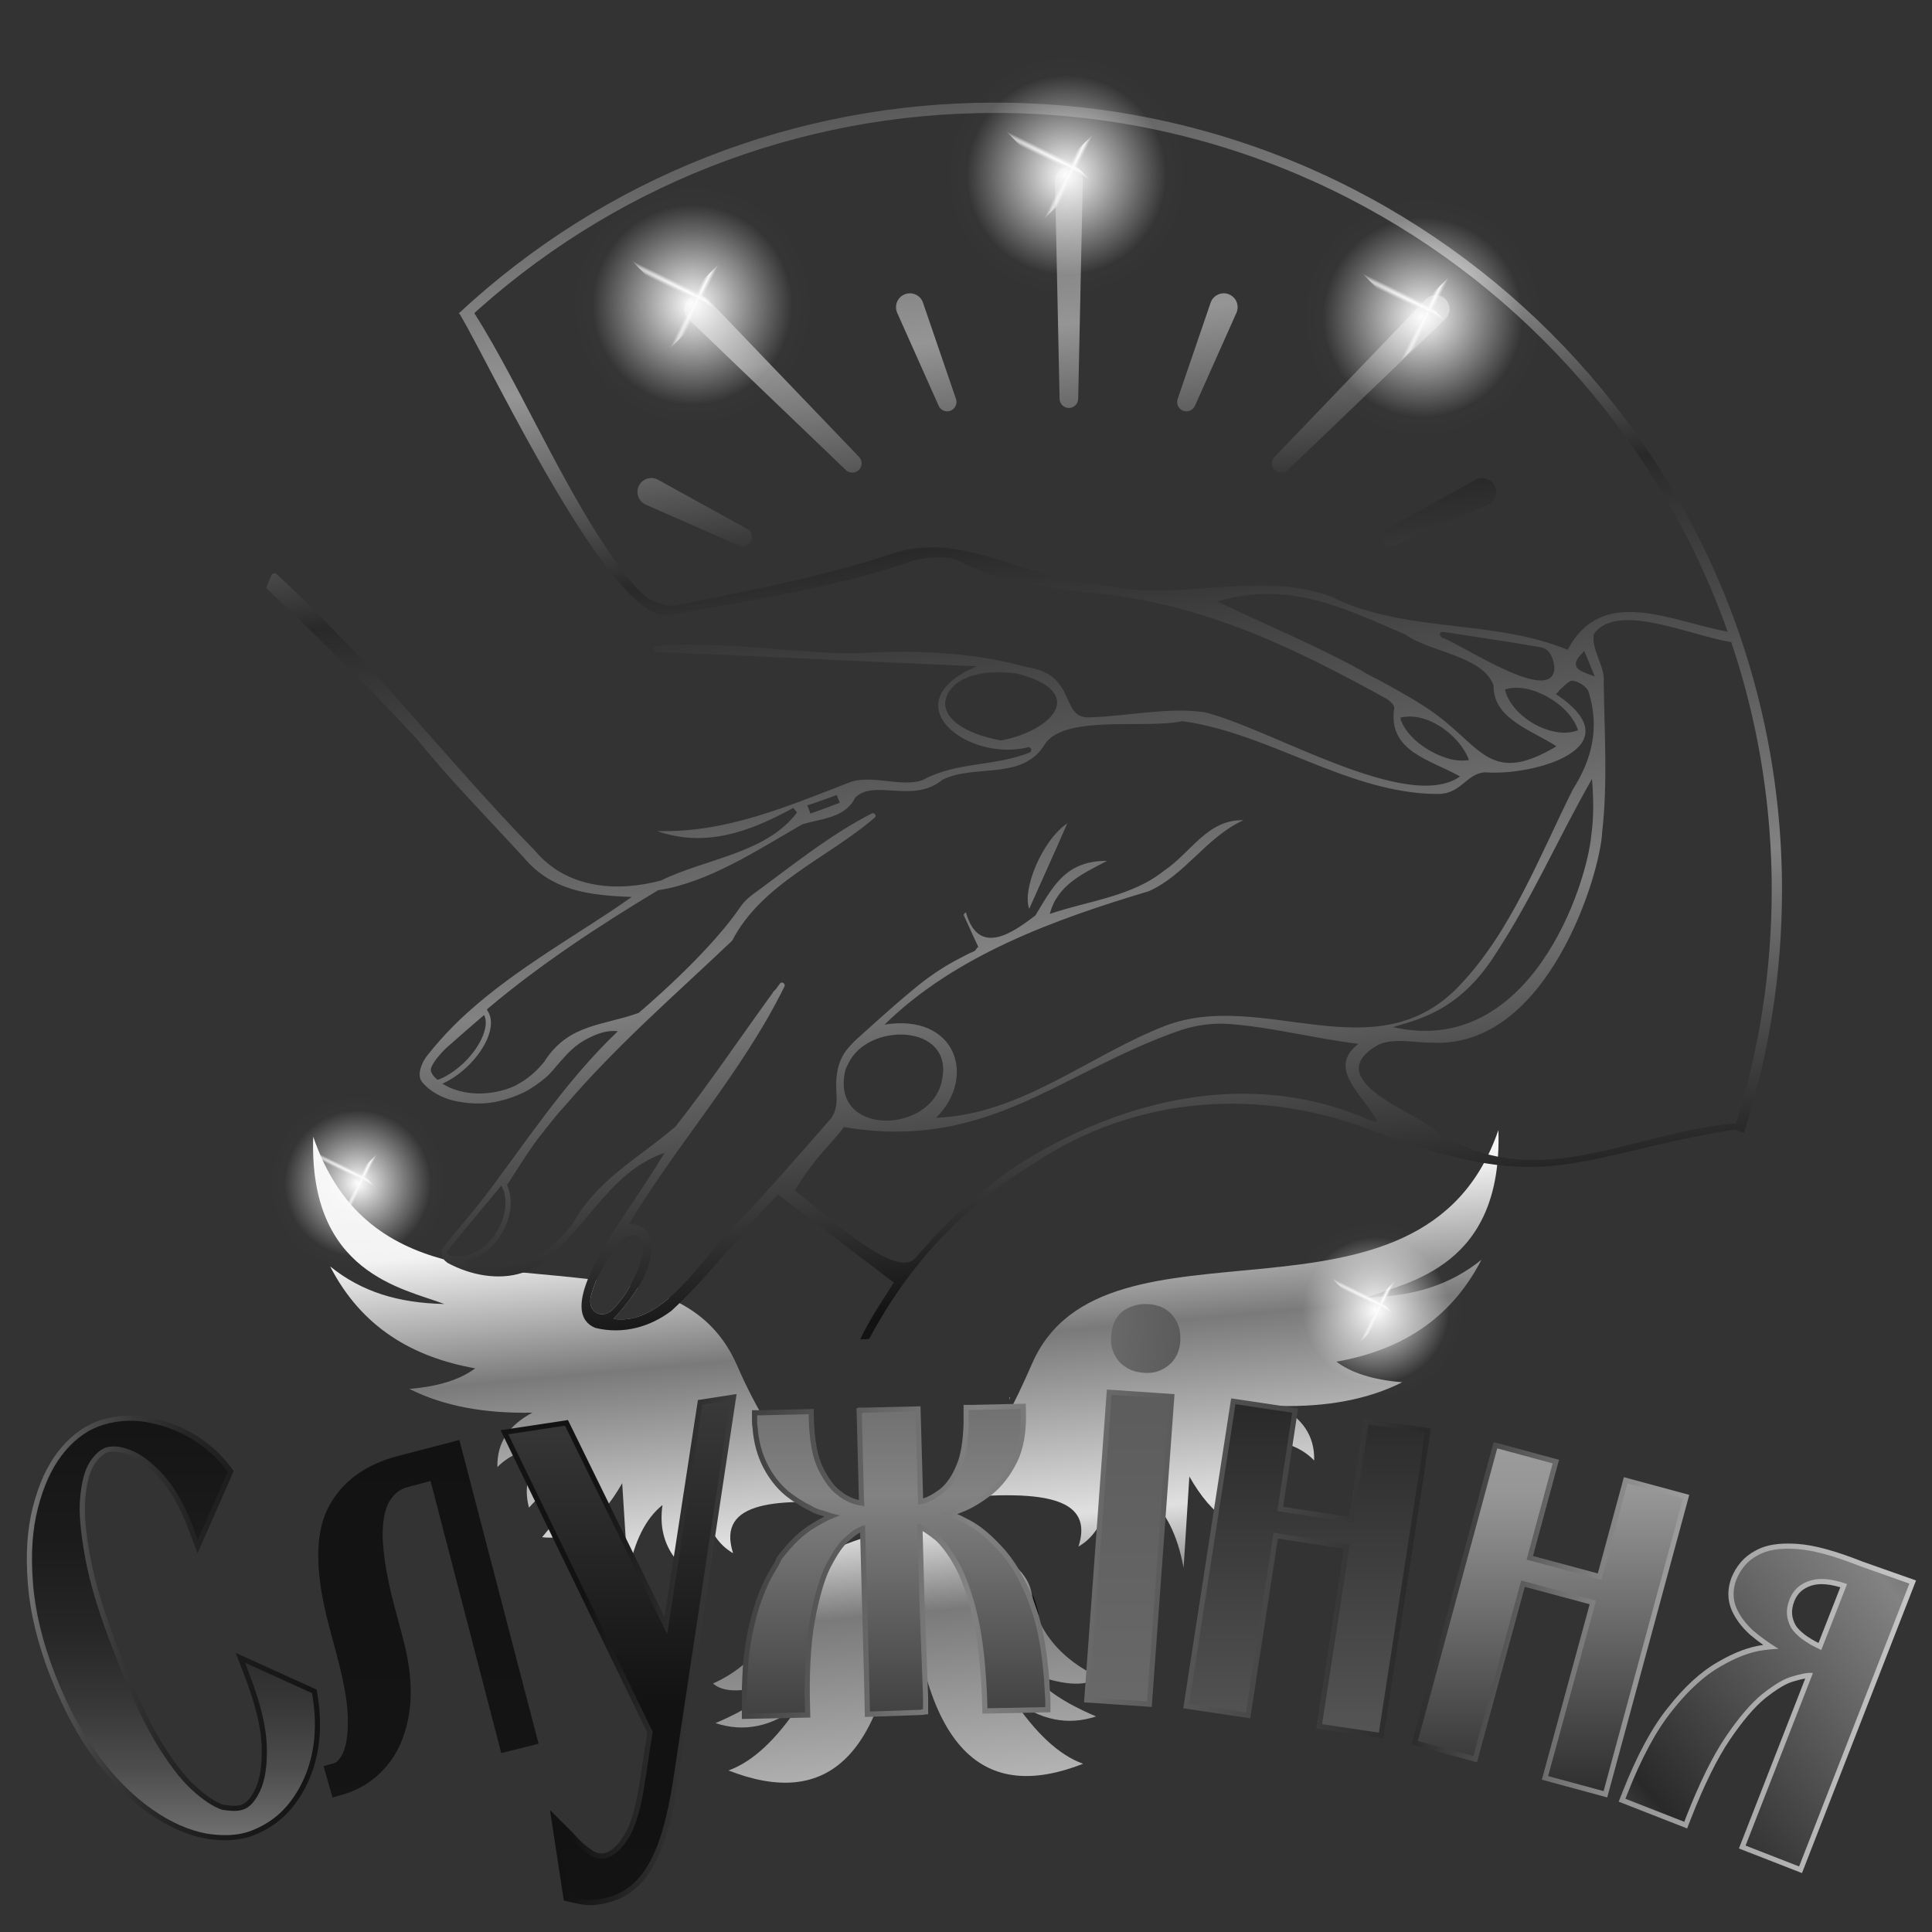 <svg width="100" height="100" viewBox="0 0 100 100" fill="none" xmlns="http://www.w3.org/2000/svg">
<rect x="0" y="0" width="100" height="100" fill="#333333" stroke="none"/>
<g id="logo-02 1">
<g id="Group">
<g id="Group_2">
<g id="Group_3">
<g id="Group_4">
<g id="Group_5">
<path id="Vector" d="M44.287 77.865C40.383 77.559 37.047 77.618 37.945 80.394C37.175 79.954 36.701 79.189 36.458 78.166C35.872 78.757 35.363 79.539 35.032 80.78C34.334 79.924 34.136 78.955 34.291 77.899C33.436 78.582 32.828 79.754 32.504 81.491L32.205 76.769C31.017 78.864 29.628 79.749 28.061 79.564C28.97 78.483 29.758 77.387 30.43 76.281C29.524 76.188 28.506 76.782 27.379 78.035C27.068 76.838 27.36 75.743 28.699 74.824C27.316 74.893 26.364 75.29 25.746 75.937C25.709 74.629 26.396 73.739 27.555 73.118C25.107 73.171 22.964 72.784 21.19 71.89C22.724 71.764 23.836 71.394 24.595 70.826C21.344 70.246 18.709 68.695 17.089 65.551C18.722 66.864 20.596 67.442 22.997 67.495C20.875 66.685 15.978 65.918 16.212 58.834C17.555 62.757 20.079 64.399 22.977 65.187C23.037 65.203 23.092 65.216 23.151 65.233C23.244 65.256 23.334 65.28 23.428 65.302H23.431C24.608 65.585 25.84 65.745 27.071 65.867C28.206 65.981 29.338 66.069 30.434 66.203C30.581 66.219 30.724 66.237 30.871 66.256C30.868 66.264 30.863 66.272 30.861 66.28C30.746 66.536 30.656 66.799 30.594 67.063C30.349 67.964 31.271 68.377 31.817 67.668C32.075 67.407 32.353 67.023 32.592 66.6C32.6 66.586 32.608 66.573 32.616 66.56C32.749 66.586 32.883 66.619 33.013 66.653C33.005 66.669 32.994 66.685 32.983 66.701C32.637 67.255 32.2 67.785 31.753 68.265C32.77 68.417 33.69 67.969 34.543 67.26C34.569 67.237 34.596 67.215 34.623 67.188C34.812 67.268 34.996 67.356 35.175 67.449C36.438 68.115 37.475 69.12 38.159 70.692C40.316 75.656 42.677 77.332 44.287 77.865Z" fill="url(#paint0_linear_1_585)"/>
<path id="Vector_2" d="M46.232 78.035C46.232 78.035 45.459 78.254 44.286 77.865C44.926 77.915 45.579 77.977 46.232 78.035Z" fill="url(#paint1_linear_1_585)"/>
<path id="Vector_3" d="M46.765 80.707C46.217 91.303 42.717 93.598 37.705 91.639C38.965 91.186 40.179 90.033 41.355 88.275C39.94 89.393 38.498 89.669 37.032 89.188C38.702 88.479 39.763 87.743 40.324 86.987C38.967 87.504 37.562 87.74 36.904 87.133C36.904 87.133 39.97 85.945 40.363 82.872C40.699 80.246 46.605 79.088 46.605 79.088L46.765 80.707Z" fill="url(#paint2_linear_1_585)"/>
</g>
<g id="Group_6">
<path id="Vector_4" d="M47.534 77.689C47.534 77.689 49.688 79.163 53.418 70.586C57.148 62.009 73.598 70.062 77.557 58.489C77.789 65.573 72.892 66.339 70.772 67.15C73.174 67.096 75.045 66.519 76.679 65.205C75.059 68.35 72.424 69.9 69.172 70.482C69.933 71.051 71.044 71.419 72.579 71.545C70.803 72.442 68.662 72.826 66.212 72.773C67.371 73.394 68.058 74.286 68.02 75.594C67.403 74.945 66.453 74.548 65.068 74.479C66.407 75.399 66.7 76.494 66.387 77.69C65.261 76.439 64.242 75.845 63.336 75.937C64.008 77.043 64.795 78.138 65.704 79.219C64.138 79.404 62.749 78.52 61.561 76.424L61.263 81.147C60.938 79.411 60.33 78.238 59.475 77.555C59.63 78.61 59.431 79.581 58.733 80.435C58.405 79.195 57.894 78.413 57.309 77.822C57.066 78.845 56.59 79.609 55.821 80.049C56.866 76.818 52.18 77.267 47.534 77.689Z" fill="url(#paint3_linear_1_585)"/>
<path id="Vector_5" d="M47.002 80.361C47.55 90.957 51.05 93.252 56.062 91.293C54.802 90.84 53.588 89.687 52.412 87.929C53.828 89.048 55.269 89.324 56.735 88.842C55.065 88.134 54.005 87.398 53.443 86.641C54.8 87.158 56.206 87.394 56.863 86.788C56.863 86.788 53.797 85.6 53.404 82.527C53.068 79.9 47.162 78.743 47.162 78.743L47.002 80.361Z" fill="url(#paint4_linear_1_585)"/>
</g>
</g>
<path id="Vector_6" d="M71.561 28.01C71.675 28.248 71.96 28.349 72.198 28.237L77.02 26.117C77.387 25.95 77.545 25.515 77.37 25.151C77.194 24.788 76.756 24.64 76.397 24.822L71.781 27.368C71.544 27.486 71.445 27.772 71.561 28.01Z" fill="url(#paint5_linear_1_585)"/>
<path id="Vector_7" d="M52.259 72.327C52.259 72.381 52.259 72.407 52.232 72.461C52.259 72.434 52.259 72.381 52.285 72.327H52.259Z" fill="url(#paint6_linear_1_585)"/>
<path id="Vector_8" d="M40.401 50.876C40.281 50.996 40.217 51.166 40.081 51.276C40.068 51.289 39.994 51.359 40.001 51.383C38.317 53.699 36.729 56.067 34.965 58.311C32.966 60.027 30.954 60.989 29.582 63.428C29.215 63.878 28.796 64.299 28.329 64.654C28.249 64.713 28.166 64.771 28.084 64.824C28.081 64.827 28.078 64.83 28.073 64.832C27.657 65.101 27.21 65.314 26.743 65.45C27.082 65.484 27.42 65.516 27.761 65.549C27.767 65.546 27.774 65.541 27.78 65.538C30.295 63.875 31.401 60.694 34.405 59.67C34.37 59.726 34.335 59.783 34.301 59.838C33.797 60.664 33.254 61.468 32.721 62.282C31.956 63.403 31.106 64.696 30.586 65.839C30.741 65.858 30.896 65.879 31.05 65.903C31.297 65.45 32.22 63.518 33.073 63.986C33.48 64.346 33.239 65.33 32.788 66.233C32.927 66.265 33.062 66.3 33.196 66.34C33.47 65.836 33.662 65.313 33.715 64.786C33.735 64.653 33.745 64.522 33.739 64.392C33.72 63.768 33.169 63.299 32.551 63.374H32.541C35.137 59.079 38.419 55.5 40.615 51.037C40.636 50.922 40.508 50.809 40.401 50.876ZM40.401 50.876C40.281 50.996 40.217 51.166 40.081 51.276C40.068 51.289 39.994 51.359 40.001 51.383C38.317 53.699 36.729 56.067 34.965 58.311C32.966 60.027 30.954 60.989 29.582 63.428C29.215 63.878 28.796 64.299 28.329 64.654C28.249 64.713 28.166 64.771 28.084 64.824C28.081 64.827 28.078 64.83 28.073 64.832C27.657 65.101 27.21 65.314 26.743 65.45C27.082 65.484 27.42 65.516 27.761 65.549C27.767 65.546 27.774 65.541 27.78 65.538C30.295 63.875 31.401 60.694 34.405 59.67C34.37 59.726 34.335 59.783 34.301 59.838C33.797 60.664 33.254 61.468 32.721 62.282C31.956 63.403 31.106 64.696 30.586 65.839C30.741 65.858 30.896 65.879 31.05 65.903C31.297 65.45 32.22 63.518 33.073 63.986C33.48 64.346 33.239 65.33 32.788 66.233C32.927 66.265 33.062 66.3 33.196 66.34C33.47 65.836 33.662 65.313 33.715 64.786C33.735 64.653 33.745 64.522 33.739 64.392C33.72 63.768 33.169 63.299 32.551 63.374H32.541C35.137 59.079 38.419 55.5 40.615 51.037C40.636 50.922 40.508 50.809 40.401 50.876ZM26.744 65.45C26.313 65.577 25.865 65.642 25.414 65.626C25.398 65.623 25.38 65.623 25.361 65.623C25.324 65.62 25.287 65.615 25.249 65.612C24.828 65.567 24.412 65.452 24.009 65.269C24.006 65.269 24.002 65.272 23.999 65.272C23.94 65.282 23.887 65.288 23.831 65.295H23.828C23.812 65.295 23.796 65.298 23.783 65.298C23.709 65.304 23.639 65.306 23.575 65.306C23.525 65.306 23.474 65.303 23.429 65.303C24.606 65.586 25.838 65.746 27.069 65.868C27.109 65.857 27.146 65.841 27.186 65.828C27.386 65.758 27.57 65.66 27.762 65.548C27.421 65.516 27.083 65.485 26.744 65.45ZM89.993 57.991V58.124C89.947 58.127 89.902 58.132 89.856 58.138C85.555 58.511 81.521 60.653 77.534 59.87C77.529 59.87 77.524 59.867 77.518 59.867C77.388 59.841 77.254 59.811 77.124 59.78C77.094 59.772 77.065 59.764 77.036 59.759C77.016 59.751 76.991 59.745 76.97 59.74C76.839 59.705 76.712 59.667 76.58 59.623C75.754 59.362 74.931 58.953 74.107 58.365C73.715 58.085 73.3 57.841 72.874 57.611C71.283 56.755 69.01 55.415 71.312 54.094C72.117 53.697 73.191 53.977 74.083 53.968C80.122 54.325 82.853 45.169 82.93 43.042C83.22 40.495 83.04 37.881 83.01 35.314C83.09 34.488 82.323 33.564 82.504 32.81C83.703 31.133 87.484 32.9 89.611 33.236C89.784 33.266 89.949 33.284 90.098 33.289C90.045 33.13 89.992 32.943 89.938 32.783C89.768 32.762 89.597 32.733 89.421 32.697C86.468 32.146 82.909 30.27 81.145 33.635C77.18 32.007 72.77 32.806 68.86 30.864C65.036 29.467 60.785 31.264 56.868 30.224C53.25 30.067 49.884 27.503 46.369 28.598C42.715 29.822 38.947 30.541 35.177 31.289C34.806 31.388 34.468 31.348 34.156 31.247C33.669 31.09 33.245 30.773 32.906 30.383C29.78 26.778 27.086 20.161 24.549 16.209C24.499 16.132 24.451 16.055 24.4 15.98C24.442 16.049 23.88 16.254 23.821 16.292C25.628 19.416 31.432 31.764 34.469 31.876C34.515 31.879 34.557 31.87 34.6 31.863C38.947 31.012 43.162 30.479 47.35 28.989C48.097 28.829 49.055 28.75 49.695 29.069C51.986 30.269 54.521 30.436 56.999 30.73C62.582 31.364 67.118 33.61 71.763 36.165C71.949 36.272 72.216 36.538 72.162 36.672C71.829 38.899 74.043 39.323 75.573 40.189C72.839 42.116 65.631 37.626 62.303 36.858C60.395 36.602 58.421 37.061 56.494 37.125C54.794 37.288 55.831 34.937 53.19 34.54C50.205 33.714 47.221 33.634 44.183 33.821C40.789 33.788 37.388 33.165 33.977 33.421C33.791 33.447 33.825 33.745 33.977 33.741C39.493 33.981 45.01 34.247 50.552 34.487C46.094 36.392 50.083 39.481 53.243 38.671C53.397 38.718 53.411 38.828 53.323 38.938C51.482 39.691 49.545 39.404 47.754 40.377C46.686 40.758 45.236 40.113 44.077 40.457C40.759 41.73 37.609 43.117 34.004 43.015C36.535 43.894 38.828 43.041 41.066 41.815C41.119 41.895 41.199 41.975 41.252 42.055C39.661 44.176 36.522 44.44 34.217 45.573C31.91 46.193 29.333 45.986 27.692 44.035C23.119 39.356 19.18 34.162 14.309 29.712C14.235 29.64 14.112 29.666 14.063 29.758C13.946 29.984 13.863 30.211 13.778 30.437C16.485 33.006 19.145 35.596 21.666 38.352C23.192 40.257 25.295 42.406 27.075 44.347C28.545 46.106 30.443 46.341 32.697 46.426C31.282 47.43 29.797 48.331 28.353 49.287C26.9 50.25 25.47 51.259 24.178 52.429C23.677 52.882 23.2 53.364 22.752 53.87C22.525 54.126 22.307 54.39 22.094 54.659C21.841 54.984 21.548 55.632 21.851 56.01C22.242 56.495 22.893 56.833 23.491 56.972C24.167 57.127 24.956 57.172 25.633 57.036C26.137 56.937 26.63 56.773 27.091 56.552C27.498 56.357 27.867 56.085 28.218 55.798C28.479 55.584 28.692 55.302 28.916 55.047C29.36 54.535 29.773 54.082 30.387 53.77C30.884 53.514 31.423 53.299 31.977 53.381C29.12 56.096 27.076 59.371 24.716 62.417C24.166 63.128 23.599 63.824 22.996 64.498C22.994 64.503 22.989 64.511 22.983 64.517C22.983 64.517 22.983 64.517 22.98 64.519C22.98 64.519 22.98 64.519 22.977 64.519C22.977 64.519 22.977 64.522 22.974 64.525C22.974 64.525 22.972 64.525 22.972 64.528C22.972 64.531 22.969 64.534 22.966 64.536C22.966 64.539 22.963 64.539 22.963 64.541C22.913 64.624 22.88 64.718 22.873 64.805C22.867 64.845 22.87 64.885 22.875 64.925V64.928C22.886 65.014 22.918 65.098 22.974 65.178C22.974 65.181 22.972 65.184 22.969 65.186L22.972 65.189C22.993 65.218 23.017 65.239 23.044 65.266C23.078 65.298 23.118 65.33 23.164 65.365C24.374 66.021 25.824 66.274 27.031 65.882C27.041 65.879 27.055 65.874 27.065 65.868C27.105 65.858 27.142 65.842 27.182 65.829C27.382 65.759 27.566 65.661 27.758 65.549C27.764 65.546 27.771 65.541 27.777 65.538C30.292 63.875 31.398 60.694 34.402 59.67C34.368 59.726 34.332 59.783 34.298 59.838C33.794 60.664 33.251 61.468 32.718 62.282C31.953 63.403 31.103 64.696 30.584 65.839C30.527 65.965 30.477 66.085 30.429 66.204C30.427 66.209 30.424 66.217 30.422 66.223C29.958 67.395 29.921 68.357 30.805 68.73C32.298 69.097 33.692 68.647 34.749 67.85C34.862 67.749 34.97 67.645 35.08 67.539C35.109 67.51 35.141 67.48 35.17 67.451C35.242 67.382 35.314 67.313 35.383 67.241C37.094 65.536 38.605 63.494 40.265 61.829C42.295 63.359 44.249 64.846 46.261 66.386C45.738 67.213 44.976 68.35 44.528 69.317C44.651 69.307 44.928 69.35 45.008 69.264C47.032 65.48 49.831 62.469 53.454 60.258C58.816 56.66 65.343 56.242 71.255 58.605C73.278 59.362 74.906 59.842 76.31 60.111C76.454 60.138 76.593 60.164 76.731 60.185C76.755 60.191 76.781 60.193 76.805 60.199C76.893 60.215 76.981 60.225 77.069 60.239C77.205 60.26 77.338 60.279 77.469 60.295C77.476 60.295 77.482 60.298 77.49 60.298C81.548 60.782 83.874 59.424 89.755 58.467H89.758C89.913 58.443 90.068 58.416 90.228 58.393C90.254 58.259 90.308 58.126 90.361 57.993H89.993V57.991ZM82.371 43.176C82.15 45.819 79.195 54.783 72.101 53.164C73.29 52.793 75.339 52.404 77.172 49.739C79.246 46.656 80.546 43.565 82.401 40.317C82.478 41.286 82.502 42.256 82.371 43.176ZM81.894 33.808C81.926 33.771 81.961 33.731 81.998 33.688C82.19 34.158 82.342 34.509 82.544 35.015C81.844 34.752 81.124 34.584 81.894 33.808ZM74.697 32.703C76.381 32.97 78.082 33.209 79.761 33.503C80.238 33.602 80.401 34.086 80.454 34.516C80.481 36.642 75.615 33.316 74.645 33.005C74.508 32.915 74.455 32.716 74.697 32.703ZM81.679 37.792C80.435 38.322 78.255 37.176 77.895 35.688C79.147 35.261 81.226 36.406 81.679 37.792ZM71.633 35.341C71.228 35.114 70.817 34.941 70.46 34.701C67.993 33.353 65.712 32.425 63.006 31.133C66.73 30.02 69.585 31.49 72.725 32.836C74.044 33.774 76.73 33.931 77.309 35.474C77.255 37.217 79.358 37.822 80.56 38.629C77.215 40.625 76.722 38.757 74.351 36.993C73.514 36.375 72.571 35.861 71.633 35.341ZM75.099 39.3C74.049 39.028 72.922 38.272 72.538 37.339C72.479 37.302 72.528 37.212 72.478 37.147C73.828 36.8 75.547 38.029 76.035 39.34C75.949 39.353 75.865 39.364 75.779 39.364C75.776 39.367 75.776 39.367 75.773 39.364C75.555 39.373 75.326 39.352 75.099 39.3ZM51.812 38.328C49.731 37.939 48.825 37.094 48.929 36.282C48.958 36.164 49.001 36.044 49.059 35.932C49.019 35.999 48.987 36.068 48.963 36.135C49.197 35.255 50.554 34.549 52.633 34.861C56.316 35.802 54.524 37.806 51.812 38.328ZM43.306 41.15L43.467 41.55C42.95 41.742 42.483 41.928 41.948 42.109C41.892 41.97 41.842 41.819 41.788 41.683C42.294 41.523 42.8 41.336 43.306 41.15ZM30.592 67.065C30.654 66.801 30.744 66.538 30.859 66.282C30.861 66.274 30.866 66.265 30.869 66.258C30.917 66.154 30.97 66.05 31.023 65.948C31.031 65.935 31.04 65.922 31.05 65.903C31.297 65.45 32.22 63.518 33.073 63.986C33.48 64.346 33.239 65.33 32.788 66.233C32.735 66.345 32.674 66.454 32.615 66.561C32.607 66.574 32.599 66.587 32.591 66.6C32.351 67.024 32.074 67.408 31.816 67.669C31.269 68.379 30.348 67.966 30.592 67.065ZM38.59 62.868C37.439 63.841 36.245 65.698 34.875 66.966C34.792 67.043 34.708 67.118 34.622 67.19C34.595 67.216 34.569 67.237 34.542 67.262C33.689 67.971 32.77 68.419 31.752 68.266C32.199 67.787 32.636 67.256 32.983 66.702C32.993 66.686 33.004 66.67 33.012 66.655C33.079 66.551 33.14 66.447 33.196 66.341C33.47 65.837 33.662 65.314 33.715 64.787C33.735 64.654 33.745 64.523 33.739 64.393C33.72 63.769 33.169 63.3 32.551 63.375H32.541C35.137 59.08 38.419 55.501 40.615 51.038C40.636 50.924 40.509 50.811 40.402 50.878C40.282 50.998 40.218 51.168 40.082 51.278C40.069 51.291 39.995 51.361 40.002 51.384C38.318 53.7 36.73 56.069 34.965 58.313C32.967 60.029 30.955 60.991 29.583 63.429C29.216 63.88 28.797 64.301 28.33 64.656C28.25 64.715 28.168 64.773 28.085 64.826C28.082 64.829 28.079 64.832 28.074 64.834C27.658 65.103 27.211 65.316 26.744 65.451C26.313 65.579 25.865 65.644 25.414 65.628C25.398 65.625 25.38 65.625 25.361 65.625C25.324 65.622 25.287 65.617 25.249 65.614C24.828 65.569 24.412 65.454 24.009 65.271C24.006 65.271 24.002 65.273 23.999 65.273C23.929 65.239 23.86 65.21 23.793 65.173C23.788 65.17 23.783 65.173 23.777 65.167C23.665 65.084 23.527 65.071 23.401 65.034C23.337 65.017 23.278 64.996 23.225 64.961C23.222 64.961 23.222 64.961 23.222 64.958C23.216 64.956 23.212 64.951 23.209 64.945C23.201 64.937 23.19 64.929 23.182 64.918C23.158 64.895 23.139 64.871 23.126 64.849C23.118 64.838 23.113 64.828 23.107 64.819C23.101 64.809 23.096 64.798 23.096 64.793C23.259 64.593 23.416 64.403 23.568 64.22C23.597 64.183 23.627 64.145 23.658 64.11C23.839 63.891 24.012 63.681 24.185 63.473C24.385 63.231 24.585 62.991 24.788 62.749C24.881 62.639 24.975 62.528 25.068 62.416C25.207 62.248 25.348 62.077 25.494 61.902C25.521 61.869 25.548 61.838 25.574 61.806C25.635 61.733 25.697 61.659 25.758 61.585C25.819 61.51 25.884 61.432 25.948 61.355C25.955 61.366 25.961 61.376 25.967 61.389C26.026 61.317 26.084 61.243 26.145 61.17V61.168C26.206 61.093 26.268 61.021 26.329 60.949C26.268 61.023 26.209 61.098 26.148 61.172C26.087 61.245 26.028 61.319 25.969 61.393C26.006 61.457 26.036 61.526 26.063 61.604C26.116 61.526 26.166 61.447 26.22 61.37C26.227 61.359 26.233 61.349 26.241 61.34C26.273 61.292 26.307 61.244 26.34 61.199C26.326 61.218 26.313 61.233 26.3 61.252C26.897 60.349 27.448 59.403 28.13 58.577C28.157 58.535 28.197 58.495 28.224 58.45C28.549 58.053 28.88 57.616 29.234 57.246C31.88 54.146 34.923 51.511 37.895 48.691C39.445 45.707 42.843 44.423 45.303 42.296C45.353 42.182 45.292 42.12 45.169 42.083C42.989 43.178 40.935 44.854 38.924 46.325C38.678 46.504 38.468 46.722 38.3 46.972C37.804 47.705 36.387 49.557 33.062 52.427C31.218 53.093 29.48 52.984 28.223 54.873C28.223 54.9 28.196 54.9 28.196 54.927C27.77 55.454 27.303 55.854 26.795 56.123C26.739 56.156 26.688 56.187 26.632 56.211C26.629 56.217 26.626 56.218 26.622 56.217C25.521 56.717 23.975 56.779 22.899 56.089H22.896C22.803 56.03 22.718 55.966 22.636 55.897C22.628 55.889 22.622 55.883 22.615 55.878C22.49 55.777 22.401 55.672 22.351 55.568C22.343 55.555 22.338 55.544 22.332 55.534C22.329 55.531 22.329 55.526 22.329 55.523C22.316 55.497 22.305 55.467 22.3 55.438C22.297 55.432 22.294 55.425 22.294 55.417C22.243 55.185 22.35 54.932 22.611 54.626C23.44 53.792 24.308 52.998 25.212 52.235C27.956 49.919 31 47.918 34.059 46.08C36.681 45.677 39.205 43.999 41.521 42.669C42.501 42.368 43.759 42.342 44.265 41.283C45.286 40.292 47.252 41.633 48.795 40.35C50.459 39.543 52.862 40.387 54.019 38.618C54.936 36.934 59.253 37.751 61.187 37.328C65.688 37.922 69.819 41.096 74.431 41.096C75.646 41.096 75.904 40.013 76.882 39.976C79.437 40.166 84.652 38.67 80.533 35.925C80.586 35.872 80.64 35.819 80.693 35.792C80.693 35.792 80.666 35.792 80.666 35.766C80.872 35.595 81.114 35.315 81.333 35.232C81.676 35.23 82.175 35.566 82.239 35.846C82.791 37.676 82.409 39.289 81.413 40.856C79.646 44.389 78.222 48.211 75.524 51.035C71.172 55.586 65.398 51.184 60.334 53.087C56.356 54.63 52.846 57.691 48.449 57.857C50.567 55.776 49.502 52.439 45.785 53.033C49.449 49.441 54.602 47.581 59.455 46.131C61.371 45.279 62.402 43.355 64.358 42.454C62.493 42.404 61.651 44.133 60.254 45.065C58.581 46.413 56.361 46.616 54.339 47.303C54.73 45.79 56.06 45.217 57.297 44.559C55.162 44.548 54.512 45.859 53.593 47.383C52.452 48.252 50.658 49.56 49.995 47.223C49.942 47.247 49.865 47.319 49.888 47.383C50.128 47.89 50.342 48.396 50.635 49.009C50.581 49.036 50.501 49.169 50.501 49.169C50.448 49.246 50.267 49.3 50.184 49.34C50.032 49.417 49.881 49.494 49.728 49.574C49.432 49.728 49.139 49.888 48.855 50.064C48.271 50.424 47.717 50.834 47.197 51.279C46.673 51.71 46.16 52.155 45.654 52.609C45.222 52.995 44.794 53.382 44.361 53.768C44.199 53.915 44.102 54.027 43.954 54.186C43.088 55.119 43.306 56.403 43.304 56.88C43.301 57.311 43.197 57.733 42.88 58.041C41.467 59.67 40.029 61.295 38.59 62.868ZM43.754 55.401C43.794 55.273 43.853 55.15 43.92 55.03C44.93 52.899 49.324 52.981 48.77 55.833C48.311 58.737 42.938 58.857 43.754 55.401ZM70.94 57.991C61.041 53.65 51.714 60.909 51.292 61.309C49.848 62.425 48.569 63.733 47.384 65.106C46.353 66.343 42.44 62.572 41.143 61.623C42.197 59.853 43.064 59.19 43.68 58.337C51.072 59.592 54.829 55.529 60.984 53.367C61.84 53.066 62.751 52.933 63.655 53.003C65.875 53.176 68.089 53.76 70.306 54.029C68.68 55.322 70.463 56.555 71.313 58.071C71.18 58.044 71.047 58.018 70.94 57.991ZM26.744 65.45C26.313 65.577 25.865 65.642 25.414 65.626C25.398 65.623 25.38 65.623 25.361 65.623C25.324 65.62 25.287 65.615 25.249 65.612C24.828 65.567 24.412 65.452 24.009 65.269C24.006 65.269 24.002 65.272 23.999 65.272C23.94 65.282 23.887 65.288 23.831 65.295H23.828C23.812 65.295 23.796 65.298 23.783 65.298C23.709 65.304 23.639 65.306 23.575 65.306C23.525 65.306 23.474 65.303 23.429 65.303C24.606 65.586 25.838 65.746 27.069 65.868C27.109 65.857 27.146 65.841 27.186 65.828C27.386 65.758 27.57 65.66 27.762 65.548C27.421 65.516 27.083 65.485 26.744 65.45ZM40.401 50.876C40.281 50.996 40.217 51.166 40.081 51.276C40.068 51.289 39.994 51.359 40.001 51.383C38.317 53.699 36.729 56.067 34.965 58.311C32.966 60.027 30.954 60.989 29.582 63.428C29.215 63.878 28.796 64.299 28.329 64.654C28.249 64.713 28.166 64.771 28.084 64.824C28.081 64.827 28.078 64.83 28.073 64.832C27.657 65.101 27.21 65.314 26.743 65.45C27.082 65.484 27.42 65.516 27.761 65.549C27.767 65.546 27.774 65.541 27.78 65.538C30.295 63.875 31.401 60.694 34.405 59.67C34.37 59.726 34.335 59.783 34.301 59.838C33.797 60.664 33.254 61.468 32.721 62.282C31.956 63.403 31.106 64.696 30.586 65.839C30.741 65.858 30.896 65.879 31.05 65.903C31.297 65.45 32.22 63.518 33.073 63.986C33.48 64.346 33.239 65.33 32.788 66.233C32.927 66.265 33.062 66.3 33.196 66.34C33.47 65.836 33.662 65.313 33.715 64.786C33.735 64.653 33.745 64.522 33.739 64.392C33.72 63.768 33.169 63.299 32.551 63.374H32.541C35.137 59.079 38.419 55.5 40.615 51.037C40.636 50.922 40.508 50.809 40.401 50.876Z" fill="url(#paint7_linear_1_585)"/>
<path id="Vector_9" d="M50.282 35.017C50.992 34.78 51.868 34.743 52.659 34.887C51.863 34.725 50.993 34.77 50.282 35.017Z" fill="url(#paint8_linear_1_585)"/>
<path id="Vector_10" d="M49.997 35.13C49.864 35.189 49.738 35.257 49.627 35.336C49.742 35.26 49.864 35.191 49.997 35.13Z" fill="url(#paint9_linear_1_585)"/>
<path id="Vector_11" d="M49.134 35.806C49.211 35.7 49.302 35.596 49.408 35.5C49.299 35.59 49.209 35.694 49.134 35.806Z" fill="url(#paint10_linear_1_585)"/>
<path id="Vector_12" d="M55.243 42.615C53.91 43.521 52.898 46.079 53.272 47.039C53.885 45.653 54.55 44.214 55.243 42.615Z" fill="url(#paint11_linear_1_585)"/>
<g id="Group_7">
<path id="Vector_13" d="M26.243 61.341C26.243 61.338 26.243 61.335 26.241 61.333C26.238 61.328 26.238 61.323 26.235 61.32C26.208 61.267 26.181 61.219 26.149 61.173L26.146 61.17V61.168C26.12 61.125 26.09 61.088 26.059 61.05L25.955 60.928L25.854 61.05C25.785 61.136 25.715 61.218 25.648 61.301C25.628 61.328 25.603 61.357 25.582 61.381C25.579 61.384 25.579 61.384 25.576 61.387C25.52 61.459 25.462 61.526 25.409 61.594C25.406 61.597 25.403 61.6 25.403 61.602C25.4 61.605 25.397 61.607 25.395 61.609C25.158 61.889 24.937 62.156 24.718 62.417C24.673 62.47 24.631 62.523 24.585 62.577C24.279 62.942 23.983 63.296 23.671 63.672C23.668 63.678 23.664 63.683 23.658 63.688C23.658 63.688 23.658 63.691 23.655 63.694C23.652 63.697 23.652 63.697 23.649 63.7C23.642 63.71 23.633 63.721 23.623 63.729L23.617 63.735C23.42 63.981 23.217 64.228 22.999 64.499C22.996 64.505 22.991 64.513 22.986 64.519C22.986 64.519 22.986 64.519 22.983 64.521C22.983 64.521 22.983 64.521 22.98 64.521C22.98 64.521 22.98 64.524 22.977 64.527C22.977 64.527 22.974 64.527 22.974 64.53C22.974 64.533 22.971 64.536 22.969 64.538C22.969 64.54 22.966 64.54 22.966 64.543C22.955 64.557 22.942 64.573 22.931 64.586C22.857 64.647 22.825 64.743 22.849 64.85C22.854 64.869 22.859 64.89 22.87 64.909C22.87 64.916 22.872 64.922 22.877 64.928V64.931C22.928 65.045 23.03 65.168 23.147 65.237C23.194 65.27 23.248 65.288 23.299 65.296H23.302C23.339 65.299 23.379 65.304 23.425 65.307H23.427C23.473 65.307 23.524 65.31 23.574 65.31C23.638 65.31 23.707 65.307 23.782 65.302C23.795 65.302 23.811 65.299 23.827 65.299H23.83C23.886 65.291 23.94 65.286 23.998 65.275C24.001 65.275 24.005 65.272 24.008 65.272C24.051 65.267 24.096 65.259 24.142 65.249C24.706 65.126 25.396 64.782 25.935 63.901C26.529 62.929 26.54 61.951 26.243 61.341ZM25.71 63.758C25.094 64.76 24.271 64.999 23.726 65.034C23.651 65.04 23.585 65.04 23.52 65.04C23.477 65.037 23.437 65.034 23.403 65.033C23.379 65.033 23.357 65.03 23.336 65.027C23.307 65.021 23.274 65 23.24 64.974C23.234 64.968 23.23 64.966 23.227 64.96C23.224 64.96 23.224 64.96 23.224 64.957C23.218 64.954 23.213 64.95 23.21 64.944C23.203 64.936 23.191 64.928 23.184 64.917C23.16 64.894 23.141 64.87 23.128 64.848C23.12 64.837 23.114 64.827 23.109 64.818C23.103 64.808 23.098 64.797 23.098 64.792L23.13 64.762C23.282 64.573 23.426 64.392 23.569 64.219C23.599 64.181 23.628 64.144 23.66 64.109C23.839 63.888 24.011 63.68 24.187 63.472C24.387 63.23 24.587 62.99 24.79 62.748C24.883 62.638 24.976 62.527 25.07 62.415C25.209 62.247 25.349 62.076 25.496 61.901C25.523 61.868 25.549 61.837 25.576 61.804C25.637 61.732 25.699 61.658 25.76 61.584C25.821 61.509 25.886 61.431 25.949 61.354C25.957 61.365 25.963 61.375 25.968 61.389C25.971 61.389 25.971 61.391 25.971 61.394C26.008 61.458 26.038 61.528 26.064 61.605C26.252 62.145 26.196 62.961 25.71 63.758Z" fill="url(#paint12_linear_1_585)"/>
</g>
<g id="Group_8">
<path id="Vector_14" d="M25.212 52.288V52.054L24.994 52.241C24.294 52.832 23.593 53.454 22.908 54.061L22.801 54.168C22.718 54.248 22.636 54.333 22.558 54.437C22.449 54.554 21.929 55.148 22.044 55.517C22.05 55.543 22.061 55.564 22.068 55.586L22.079 55.618C22.138 55.762 22.246 55.906 22.39 56.029C22.427 56.09 22.473 56.132 22.542 56.168L22.593 56.191L22.747 56.141L22.873 56.098L22.896 56.09H22.899C22.936 56.074 22.972 56.056 23.009 56.037C23.446 55.83 23.888 55.51 24.269 55.128C25.29 54.106 25.687 52.912 25.212 52.288ZM24.08 54.94C23.69 55.329 23.232 55.649 22.8 55.84L22.75 55.856L22.636 55.896L22.625 55.899C22.622 55.894 22.619 55.886 22.615 55.88V55.877L22.591 55.851L22.58 55.834C22.551 55.811 22.524 55.789 22.5 55.762C22.471 55.734 22.445 55.705 22.422 55.675C22.397 55.639 22.368 55.603 22.351 55.568C22.343 55.555 22.338 55.544 22.332 55.534C22.329 55.531 22.329 55.526 22.329 55.523C22.316 55.494 22.308 55.467 22.299 55.438C22.297 55.432 22.294 55.424 22.294 55.416C22.286 55.377 22.299 55.318 22.326 55.246C22.39 55.083 22.537 54.849 22.76 54.606C22.834 54.507 22.91 54.433 22.99 54.353L23.091 54.252C23.733 53.685 24.394 53.099 25.057 52.536C25.335 53.066 24.927 54.092 24.08 54.94Z" fill="url(#paint13_linear_1_585)"/>
</g>
<path id="Vector_15" d="M55.326 21.117C55.59 21.117 55.805 20.904 55.807 20.641L56.045 9.353C56.053 8.951 55.728 8.619 55.326 8.619C54.923 8.619 54.599 8.951 54.607 9.353L54.844 20.641C54.847 20.904 55.062 21.117 55.326 21.117Z" fill="url(#paint14_linear_1_585)"/>
<path id="Vector_16" d="M65.981 24.323C66.168 24.51 66.47 24.512 66.659 24.327L74.808 16.513C75.099 16.234 75.104 15.771 74.818 15.486C74.534 15.201 74.07 15.206 73.791 15.496L65.978 23.645C65.793 23.834 65.795 24.137 65.981 24.323Z" fill="url(#paint15_linear_1_585)"/>
<path id="Vector_17" d="M61.23 21.255C61.475 21.354 61.754 21.238 61.855 20.995L64.001 16.185C64.16 15.814 63.984 15.386 63.611 15.235C63.238 15.083 62.812 15.268 62.669 15.645L60.962 20.633C60.866 20.878 60.985 21.156 61.23 21.255Z" fill="url(#paint16_linear_1_585)"/>
<g id="Group_9">
<path id="Vector_18" d="M44.455 24.323C44.269 24.51 43.967 24.512 43.778 24.327L35.629 16.513C35.337 16.234 35.333 15.771 35.618 15.486C35.903 15.201 36.367 15.206 36.645 15.496L44.459 23.645C44.644 23.834 44.642 24.137 44.455 24.323Z" fill="url(#paint17_linear_1_585)"/>
<path id="Vector_19" d="M49.207 21.255C48.962 21.354 48.683 21.238 48.581 20.995L46.436 16.185C46.277 15.814 46.453 15.386 46.826 15.235C47.199 15.083 47.625 15.268 47.767 15.645L49.475 20.633C49.57 20.878 49.451 21.156 49.207 21.255Z" fill="url(#paint18_linear_1_585)"/>
<path id="Vector_20" d="M38.876 28.01C38.762 28.248 38.477 28.35 38.238 28.238L33.417 26.117C33.05 25.95 32.892 25.515 33.067 25.151C33.242 24.788 33.681 24.64 34.04 24.822L38.656 27.368C38.893 27.486 38.991 27.772 38.876 28.01Z" fill="url(#paint19_linear_1_585)"/>
</g>
<g id="Group_10">
<path id="Vector_21" d="M90.262 58.628L89.754 58.463C91.048 54.47 91.704 50.295 91.704 46.057C91.704 23.884 73.665 5.845 51.492 5.845C41.298 5.845 31.575 9.667 24.113 16.605L23.75 16.215C31.31 9.184 41.162 5.312 51.492 5.312C73.959 5.312 92.236 23.59 92.236 46.056C92.238 50.351 91.574 54.581 90.262 58.628Z" fill="url(#paint20_linear_1_585)"/>
</g>
<path id="Vector_22" d="M53.564 82.861C53.644 83.098 53.718 83.354 53.788 83.631C53.622 83.284 53.5 82.901 53.431 82.477C53.475 82.602 53.521 82.73 53.564 82.861Z" fill="black"/>
<path id="Vector_23" d="M54.241 87.138C54.126 87.053 54.02 86.965 53.921 86.877C54.02 86.907 54.124 86.934 54.227 86.96C54.23 86.987 54.23 87.014 54.23 87.043C54.235 87.075 54.238 87.106 54.241 87.138Z" fill="black"/>
<g id="Group_11">
<path id="Vector_24" d="M59.432 67.501C58.955 67.472 58.53 67.586 58.112 67.866C57.749 68.163 57.549 68.59 57.518 69.119C57.459 69.624 57.587 70.061 57.918 70.466C58.242 70.822 58.666 71.019 59.162 71.049C59.242 71.059 59.32 71.063 59.397 71.063C59.804 71.063 60.166 70.93 60.497 70.659C60.854 70.367 61.06 69.937 61.093 69.416C61.124 68.889 60.996 68.458 60.701 68.098C60.405 67.734 59.977 67.534 59.432 67.501Z" fill="url(#paint21_linear_1_585)"/>
</g>
<path id="Vector_25" d="M56.111 88.112L57.291 71.922L60.793 72.161L59.614 88.351L56.111 88.112Z" fill="url(#paint22_linear_1_585)"/>
<path id="Vector_26" d="M56.396 87.864L59.367 88.066L60.508 72.408L57.537 72.205L56.396 87.864Z" fill="url(#paint23_linear_1_585)"/>
<path id="Vector_27" d="M38.397 87.433C38.428 86.616 38.456 85.998 38.538 85.396C38.623 84.775 38.738 84.202 38.88 83.691C39.09 82.874 39.398 82.082 39.768 81.405L39.871 81.235C39.995 81.032 40.112 80.842 40.189 80.65L40.195 80.633L40.233 80.568L40.244 80.554C40.866 79.745 41.454 79.189 42.042 78.853C42.281 78.706 42.487 78.589 42.672 78.495C42.672 78.495 42.541 78.454 42.489 78.436C42.365 78.411 42.255 78.364 42.15 78.32L42.045 78.278L42.029 78.268C41.885 78.184 41.725 78.104 41.571 78.027L41.546 78.014L41.395 77.921C41.23 77.82 41.06 77.715 40.872 77.574C40.333 77.193 39.863 76.64 39.518 75.978C39.197 75.368 39.005 74.667 38.95 73.894C38.922 73.734 38.922 73.57 38.922 73.397V72.992H39.463L42.114 72.927L42.124 73.332C42.151 74.513 42.308 75.375 42.605 75.968C42.91 76.579 43.225 76.988 43.568 77.216L43.585 77.228L43.633 77.271L43.819 77.393C43.862 77.41 43.901 77.427 43.941 77.454C44.017 77.491 44.111 77.538 44.161 77.555C44.268 77.597 44.363 77.62 44.447 77.64L44.458 77.642L44.455 77.565L44.334 72.884H44.416L44.415 72.856H44.831L47.645 72.791L47.78 77.56C48.031 77.483 48.306 77.332 48.636 77.09C48.99 76.811 49.29 76.377 49.518 75.806C49.73 75.309 49.846 74.61 49.874 73.66V72.718H50.306L53.093 72.653L53.104 73.055C53.133 74.097 52.981 74.974 52.652 75.663C52.299 76.369 51.877 76.917 51.361 77.342C50.782 77.785 50.295 78.075 49.82 78.259L49.543 78.369C49.582 78.385 49.62 78.401 49.659 78.416C49.738 78.448 49.826 78.495 49.922 78.546C50.004 78.591 50.081 78.632 50.163 78.668C50.776 78.987 51.376 79.499 52.068 80.285C52.712 81.052 53.247 82.068 53.662 83.314C53.98 84.24 54.193 85.443 54.315 86.988C54.316 87.097 54.322 87.177 54.327 87.26C54.335 87.376 54.343 87.483 54.343 87.596C54.371 87.807 54.371 88.004 54.371 88.23V88.626L50.851 88.698L50.839 88.298C50.785 86.461 50.621 84.931 50.354 83.751C50.089 82.613 49.769 81.704 49.405 81.052C49.069 80.452 48.721 79.985 48.397 79.702C48.323 79.659 48.276 79.614 48.244 79.583C48.187 79.539 48.122 79.495 48.061 79.453C47.993 79.406 47.94 79.37 47.892 79.334C47.847 79.305 47.8 79.274 47.755 79.249L47.849 82.715L48.041 87.834V88.731L47.933 88.735L47.695 88.767L44.765 88.87L44.729 87.082L44.519 79.329C44.492 79.342 44.463 79.356 44.437 79.369C44.295 79.451 44.123 79.599 43.913 79.782C43.631 80.022 43.338 80.451 42.96 81.178C42.654 81.815 42.389 82.742 42.173 83.926C41.958 85.107 41.877 86.643 41.932 88.493L41.943 88.9L38.399 88.973V87.433H38.397Z" fill="url(#paint24_linear_1_585)"/>
<path id="Vector_28" d="M54.076 87.615C54.076 87.502 54.068 87.395 54.061 87.293C54.054 87.199 54.048 87.11 54.047 87.009C53.927 85.486 53.718 84.304 53.408 83.398C53.003 82.185 52.485 81.197 51.866 80.461C51.196 79.7 50.624 79.209 50.056 78.912C49.961 78.871 49.873 78.824 49.792 78.78C49.707 78.733 49.628 78.692 49.557 78.663C49.476 78.631 49.4 78.598 49.328 78.567C49.153 78.493 48.989 78.423 48.831 78.383C48.799 78.373 48.766 78.361 48.733 78.352C48.827 78.327 48.923 78.296 49.028 78.264L49.203 78.21C49.231 78.205 49.255 78.195 49.277 78.184L49.721 78.01C50.171 77.835 50.636 77.558 51.19 77.134C51.677 76.732 52.076 76.215 52.41 75.546C52.721 74.895 52.865 74.059 52.837 73.061L52.833 72.924L50.305 72.982H50.141V73.666C50.112 74.65 49.989 75.38 49.766 75.903C49.52 76.517 49.191 76.989 48.794 77.302C48.415 77.58 48.097 77.747 47.796 77.829C47.676 77.859 47.587 77.881 47.523 77.894L47.386 73.061L44.83 73.119H44.689L44.69 73.146H44.606L44.719 77.55L44.738 77.963C44.665 77.95 44.568 77.933 44.45 77.912L44.384 77.896C44.291 77.874 44.185 77.848 44.076 77.805C44.007 77.782 43.908 77.733 43.805 77.681C43.773 77.658 43.737 77.645 43.696 77.628L43.468 77.48L43.42 77.435C43.038 77.18 42.692 76.738 42.366 76.084C42.052 75.455 41.885 74.556 41.858 73.335L41.855 73.197L39.463 73.255H39.188V73.393C39.188 73.561 39.188 73.707 39.216 73.871C39.268 74.606 39.449 75.273 39.754 75.851C40.079 76.475 40.522 76.997 41.031 77.356C41.208 77.488 41.366 77.586 41.534 77.689L41.685 77.781C41.845 77.861 42.011 77.944 42.163 78.034L42.252 78.07C42.355 78.114 42.453 78.155 42.556 78.174C42.611 78.192 42.67 78.211 42.73 78.229C42.842 78.265 42.955 78.3 43.044 78.335L43.101 78.345C43.238 78.389 43.374 78.417 43.501 78.438C43.388 78.471 43.263 78.516 43.127 78.574C42.863 78.68 42.568 78.836 42.175 79.078C41.617 79.397 41.055 79.931 40.455 80.71L40.436 80.742C40.352 80.954 40.229 81.154 40.099 81.367L40.003 81.525C39.644 82.184 39.344 82.956 39.138 83.756C38.999 84.255 38.886 84.816 38.804 85.426C38.724 86.014 38.696 86.623 38.665 87.426V88.695L41.669 88.633L41.665 88.495C41.61 86.626 41.693 85.071 41.911 83.873C42.131 82.665 42.404 81.714 42.723 81.049C43.118 80.29 43.43 79.836 43.737 79.576C43.959 79.382 44.142 79.226 44.314 79.127C44.412 79.078 44.523 79.023 44.598 78.997C44.664 78.975 44.729 78.953 44.775 78.934L44.995 87.071L45.026 88.588L47.685 88.496L47.687 88.471L47.776 88.468V87.84L47.584 82.717L47.479 78.861C47.482 78.862 47.485 78.863 47.488 78.864C47.534 78.878 47.588 78.894 47.667 78.92C47.776 78.942 47.893 79.01 48.052 79.115C48.098 79.149 48.149 79.185 48.202 79.221C48.276 79.271 48.355 79.325 48.422 79.377C48.45 79.404 48.487 79.442 48.553 79.478C48.905 79.781 49.28 80.278 49.638 80.916C50.015 81.59 50.343 82.522 50.615 83.686C50.887 84.882 51.052 86.429 51.107 88.284L51.111 88.42L54.106 88.359V88.225C54.103 88.007 54.103 87.814 54.076 87.615Z" fill="url(#paint25_linear_1_585)"/>
<path id="Vector_29" d="M11.653 95.251C11.331 95.251 10.983 95.222 10.616 95.162C9.66 94.977 8.699 94.549 7.751 93.888C6.761 93.198 5.822 92.269 4.959 91.128C4.076 89.96 3.283 88.491 2.603 86.761C1.937 85.041 1.556 83.46 1.438 81.926C1.323 80.43 1.409 79.148 1.701 78.007C2.002 76.834 2.42 75.906 2.978 75.171C3.544 74.427 4.233 73.88 4.973 73.591C5.551 73.377 6.148 73.269 6.754 73.269C7.039 73.269 7.323 73.293 7.602 73.342C8.488 73.494 9.31 73.795 10.046 74.237C10.77 74.671 11.414 75.242 11.904 75.886L12.097 76.14L10.224 80.398L9.756 79.158C9.326 78.022 8.816 77.128 8.239 76.498C7.672 75.879 7.132 75.473 6.637 75.292C6.355 75.186 6.103 75.131 5.881 75.131C5.756 75.131 5.643 75.149 5.545 75.184C5.314 75.272 5.068 75.507 4.86 75.841C4.637 76.198 4.492 76.751 4.416 77.533C4.345 78.276 4.429 79.269 4.685 80.657C4.929 81.956 5.419 83.552 6.143 85.402C6.83 87.226 7.531 88.755 8.226 89.951C8.892 91.071 9.525 91.909 10.104 92.438C10.658 92.944 11.131 93.262 11.55 93.412C11.778 93.449 11.965 93.466 12.119 93.466C12.28 93.466 12.411 93.446 12.516 93.406C12.768 93.316 13.005 93.041 13.212 92.606C13.458 92.091 13.569 91.358 13.545 90.431C13.52 89.448 13.234 88.255 12.672 86.784L12.202 85.552L16.392 87.456L16.438 87.742C16.617 88.846 16.607 89.886 16.406 90.831C16.204 91.783 15.819 92.642 15.264 93.383C14.711 94.119 14.014 94.647 13.129 94.994C12.687 95.166 12.203 95.251 11.653 95.251Z" fill="url(#paint26_linear_1_585)"/>
<path id="Vector_30" d="M16.152 87.639L12.683 86.062L12.922 86.689C13.494 88.188 13.785 89.409 13.812 90.423C13.838 91.393 13.717 92.166 13.453 92.719C13.211 93.226 12.93 93.54 12.618 93.651L12.612 93.653C12.356 93.752 12.017 93.757 11.484 93.671C11.025 93.513 10.514 93.174 9.924 92.635C9.325 92.088 8.676 91.23 7.995 90.085C7.292 88.876 6.586 87.335 5.894 85.5C5.164 83.634 4.669 82.021 4.423 80.707C4.163 79.292 4.076 78.275 4.15 77.508C4.23 76.684 4.388 76.093 4.633 75.701C4.876 75.313 5.162 75.046 5.456 74.934C5.788 74.816 6.227 74.852 6.727 75.043C7.263 75.239 7.838 75.668 8.435 76.32C9.036 76.975 9.563 77.899 10.004 79.067L10.242 79.697L11.79 76.179L11.692 76.05C11.221 75.432 10.604 74.885 9.908 74.467C9.201 74.042 8.41 73.753 7.557 73.606C6.73 73.464 5.872 73.544 5.07 73.841C4.376 74.112 3.726 74.629 3.19 75.335C2.654 76.041 2.251 76.937 1.959 78.076C1.674 79.186 1.591 80.44 1.704 81.908C1.82 83.416 2.195 84.972 2.85 86.666C3.522 88.374 4.303 89.822 5.171 90.97C6.017 92.088 6.936 92.998 7.903 93.671C8.821 94.311 9.745 94.724 10.659 94.9C11.013 94.958 11.344 94.986 11.654 94.986C12.169 94.986 12.625 94.907 13.033 94.747C13.87 94.418 14.531 93.92 15.051 93.225C15.584 92.515 15.953 91.691 16.146 90.778C16.339 89.865 16.35 88.858 16.176 87.786L16.152 87.639Z" fill="url(#paint27_linear_1_585)"/>
<g id="Group_12">
<path id="Vector_31" d="M16.746 91.413L17.274 91.269C17.337 91.251 17.504 91.206 17.709 90.82C17.843 90.569 18.003 90.079 18.003 89.176C18.029 88.379 17.849 87.252 17.471 85.819L17.004 84.058C16.31 81.428 16.296 79.42 16.96 78.091C17.642 76.728 18.87 75.81 20.612 75.358L23.777 74.534L27.877 90.257L25.945 90.74L22.286 76.657L21.052 76.985C20.701 77.082 20.416 77.305 20.184 77.664C19.931 78.054 19.803 78.678 19.803 79.516C19.832 80.493 20.044 81.752 20.417 83.147L20.886 84.909C21.255 86.33 21.351 87.609 21.172 88.712C20.991 89.827 20.588 90.751 19.973 91.458C19.366 92.157 18.612 92.637 17.731 92.89L17.21 93.038L16.746 91.413Z" fill="url(#paint28_linear_1_585)"/>
<path id="Vector_32" d="M20.678 75.617C19.014 76.047 17.843 76.919 17.199 78.21C16.564 79.481 16.585 81.425 17.262 83.991L17.729 85.752C18.115 87.21 18.296 88.36 18.271 89.177C18.271 90.135 18.094 90.668 17.945 90.947C17.713 91.383 17.491 91.486 17.344 91.526L17.076 91.6L17.393 92.71L17.658 92.634C18.488 92.397 19.199 91.943 19.772 91.285C20.354 90.615 20.736 89.736 20.91 88.671C21.083 87.604 20.988 86.362 20.629 84.979L20.16 83.218V83.217C19.781 81.801 19.565 80.52 19.537 79.517C19.537 78.626 19.68 77.955 19.96 77.52C20.23 77.104 20.565 76.845 20.984 76.729L22.477 76.332L26.137 90.419L27.551 90.066L23.586 74.861L20.678 75.617Z" fill="url(#paint29_linear_1_585)"/>
</g>
<path id="Vector_33" d="M30.567 98.611C30.315 98.611 30.09 98.572 29.943 98.542C29.651 98.483 29.533 98.455 29.533 98.455L29.183 98.367L28.466 93.687L29.633 94.849C29.633 94.849 29.753 94.968 29.962 95.206C30.181 95.424 30.398 95.603 30.653 95.772C30.807 95.885 30.966 95.935 31.148 95.935C31.178 95.935 31.209 95.933 31.239 95.931C31.567 95.878 31.918 95.59 32.237 95.102C32.634 94.531 32.938 93.496 33.145 92.02L33.506 89.676L25.91 74.028L29.397 73.501L34.399 83.702L36.124 72.466L38.126 72.154L35.126 92.039C34.901 93.529 34.613 94.736 34.27 95.621C33.911 96.549 33.475 97.231 32.941 97.703C32.383 98.195 31.738 98.481 30.971 98.577C30.851 98.599 30.71 98.611 30.567 98.611Z" fill="url(#paint30_linear_1_585)"/>
<path id="Vector_34" d="M34.534 84.58L29.244 73.793L26.308 74.237L33.782 89.633L33.41 92.053L33.409 92.057C33.196 93.575 32.879 94.646 32.46 95.248C32.093 95.809 31.684 96.13 31.262 96.197C30.979 96.222 30.727 96.157 30.504 95.994C30.233 95.814 30 95.621 29.76 95.381C29.559 95.152 29.445 95.037 29.445 95.037L28.852 94.447L29.419 98.152L29.597 98.197C29.597 98.197 29.711 98.226 29.995 98.283C30.155 98.315 30.35 98.347 30.567 98.347C30.685 98.347 30.809 98.337 30.937 98.314C31.65 98.226 32.248 97.96 32.764 97.505C33.266 97.061 33.678 96.414 34.022 95.526C34.358 94.658 34.641 93.472 34.864 92L37.809 72.474L36.359 72.701L34.534 84.58Z" fill="url(#paint31_linear_1_585)"/>
<path id="Vector_35" d="M68.127 89.467L69.559 80.163L66.144 79.638L64.713 88.939L61.246 88.421L63.724 72.379L67.188 72.897L66.417 77.99L69.832 78.513L70.603 73.424L74.07 73.943L71.593 89.984L68.127 89.467Z" fill="url(#paint32_linear_1_585)"/>
<path id="Vector_36" d="M70.827 73.727L70.055 78.818L66.114 78.213L66.885 73.12L63.947 72.681L61.551 88.197L64.489 88.636L65.92 79.335L69.862 79.939L68.431 89.243L71.37 89.681L73.765 74.166L70.827 73.727Z" fill="url(#paint33_linear_1_585)"/>
<path id="Vector_37" d="M79.805 92.117L82.281 83.036L78.924 82.135L76.446 91.217L73.062 90.302L77.309 74.642L80.694 75.558L79.346 80.538L82.702 81.441L84.051 76.458L87.436 77.374L83.19 93.034L79.805 92.117Z" fill="url(#paint34_linear_1_585)"/>
<path id="Vector_38" d="M84.239 76.785L82.89 81.767L79.018 80.727L80.367 75.745L77.496 74.968L73.389 90.114L76.26 90.891L78.737 81.808L82.608 82.849L80.131 91.93L83.002 92.707L87.11 77.561L84.239 76.785Z" fill="url(#paint35_linear_1_585)"/>
<path id="Vector_39" d="M90.006 95.677L93.439 86.879C93.204 86.92 92.947 86.996 92.841 87.027C92.451 87.135 92.012 87.395 91.37 87.897C90.808 88.357 90.189 89.085 89.531 90.058C88.877 91.026 88.201 92.398 87.522 94.135L87.325 94.64L83.783 93.254L83.982 92.748C84.735 90.837 85.51 89.403 86.349 88.367C87.161 87.331 88.043 86.523 88.896 86.036C89.763 85.528 90.54 85.235 91.269 85.143C91.018 84.965 90.788 84.788 90.575 84.607C90.133 84.201 89.818 83.775 89.629 83.334C89.407 82.816 89.404 82.239 89.619 81.664C89.88 81.029 90.289 80.565 90.837 80.275C91.27 80.02 91.831 79.894 92.541 79.894C92.694 79.894 92.856 79.9 93.026 79.911C93.888 79.968 94.994 80.269 96.409 80.829L99.174 81.805L93.27 96.95L90.006 95.677ZM94.286 81.995C94.094 81.995 93.918 82.02 93.762 82.07C93.312 82.213 93.027 82.477 92.865 82.902C92.697 83.345 92.721 83.723 92.944 84.127C93.138 84.433 93.555 84.755 94.125 85.039L95.254 82.157C94.89 82.049 94.566 81.995 94.286 81.995Z" fill="url(#paint36_linear_1_585)"/>
<path id="Vector_40" d="M96.314 81.078C94.925 80.529 93.845 80.234 93.011 80.178C92.108 80.117 91.454 80.224 90.964 80.513C90.473 80.772 90.107 81.189 89.873 81.761C89.681 82.27 89.683 82.778 89.877 83.231C90.052 83.636 90.342 84.029 90.75 84.406C91.086 84.691 91.476 84.976 91.927 85.265C91.975 85.29 92.02 85.314 92.065 85.338C91.845 85.35 91.596 85.373 91.306 85.409C90.613 85.496 89.868 85.778 89.03 86.269C88.207 86.739 87.352 87.525 86.559 88.537C85.736 89.552 84.976 90.961 84.232 92.847L84.131 93.104L87.177 94.296L87.276 94.04C87.962 92.285 88.647 90.895 89.313 89.91C89.985 88.916 90.625 88.167 91.208 87.689C91.878 87.164 92.344 86.89 92.767 86.773C93.078 86.681 93.522 86.562 93.791 86.59C93.807 86.592 93.822 86.593 93.838 86.595L90.351 95.527L93.121 96.607L98.829 81.968L96.314 81.078ZM92.616 82.808C92.806 82.308 93.155 81.983 93.68 81.816C93.863 81.758 94.064 81.728 94.285 81.728C94.665 81.728 95.103 81.815 95.605 81.99L94.27 85.402C93.509 85.065 92.971 84.668 92.71 84.256C92.45 83.783 92.42 83.323 92.616 82.808Z" fill="url(#paint37_linear_1_585)"/>
<g id="Group_13">
<path id="Vector_41" d="M69.213 11.998C66.768 14.444 66.768 18.41 69.213 20.855C71.659 23.301 75.625 23.301 78.07 20.855C80.516 18.409 80.516 14.444 78.07 11.997C75.625 9.552 71.66 9.552 69.213 11.998Z" fill="url(#paint38_radial_1_585)"/>
<path id="Vector_42" d="M73.818 15.51C69.833 19.495 66.814 22.936 67.074 23.196C67.334 23.455 70.775 20.437 74.76 16.452C78.744 12.467 81.763 9.027 81.503 8.767C81.243 8.506 77.802 11.525 73.818 15.51Z" fill="url(#paint39_radial_1_585)"/>
<path id="Vector_43" d="M73.714 15.51C69.729 11.525 66.289 8.507 66.029 8.767C65.769 9.026 68.788 12.468 72.773 16.452C76.757 20.437 80.198 23.455 80.458 23.195C80.718 22.936 77.698 19.494 73.714 15.51Z" fill="url(#paint40_radial_1_585)"/>
</g>
<g id="Group_14">
<path id="Vector_44" d="M67.968 64.571C66.171 66.367 66.171 69.281 67.968 71.078C69.765 72.875 72.678 72.875 74.475 71.078C76.272 69.28 76.272 66.367 74.475 64.571C72.678 62.775 69.765 62.775 67.968 64.571Z" fill="url(#paint41_radial_1_585)"/>
<path id="Vector_45" d="M71.351 67.15C68.424 70.078 66.206 72.605 66.397 72.796C66.588 72.988 69.116 70.77 72.043 67.843C74.97 64.915 77.189 62.388 76.997 62.197C76.806 62.006 74.277 64.223 71.351 67.15Z" fill="url(#paint42_radial_1_585)"/>
<path id="Vector_46" d="M71.275 67.151C68.348 64.223 65.82 62.005 65.629 62.197C65.438 62.388 67.656 64.915 70.583 67.843C73.51 70.77 76.038 72.988 76.229 72.797C76.419 72.606 74.201 70.078 71.275 67.151Z" fill="url(#paint43_radial_1_585)"/>
</g>
<g id="Group_15">
<path id="Vector_47" d="M15.271 58.002C13.474 59.798 13.474 62.712 15.271 64.509C17.069 66.306 19.982 66.306 21.778 64.509C23.575 62.711 23.575 59.798 21.778 58.002C19.981 56.205 17.068 56.205 15.271 58.002Z" fill="url(#paint44_radial_1_585)"/>
<path id="Vector_48" d="M18.654 60.582C15.726 63.509 13.508 66.037 13.7 66.228C13.891 66.419 16.418 64.201 19.346 61.274C22.273 58.347 24.491 55.819 24.3 55.628C24.108 55.437 21.581 57.655 18.654 60.582Z" fill="url(#paint45_radial_1_585)"/>
<path id="Vector_49" d="M18.578 60.582C15.65 57.655 13.123 55.437 12.931 55.628C12.74 55.819 14.958 58.347 17.885 61.274C20.813 64.201 23.34 66.419 23.532 66.228C23.723 66.037 21.504 63.508 18.578 60.582Z" fill="url(#paint46_radial_1_585)"/>
</g>
<g id="Group_16">
<path id="Vector_50" d="M50.774 4.637C48.328 7.083 48.328 11.049 50.774 13.494C53.219 15.94 57.185 15.94 59.631 13.494C62.076 11.048 62.076 7.083 59.631 4.636C57.185 2.191 53.219 2.191 50.774 4.637Z" fill="url(#paint47_radial_1_585)"/>
<path id="Vector_51" d="M55.377 8.148C51.393 12.133 48.374 15.573 48.634 15.833C48.894 16.093 52.335 13.075 56.319 9.09C60.303 5.105 63.322 1.664 63.063 1.405C62.803 1.145 59.362 4.164 55.377 8.148Z" fill="url(#paint48_radial_1_585)"/>
<path id="Vector_52" d="M55.274 8.148C51.289 4.163 47.848 1.145 47.588 1.405C47.328 1.664 50.347 5.106 54.332 9.09C58.317 13.074 61.757 16.093 62.017 15.833C62.278 15.575 59.258 12.133 55.274 8.148Z" fill="url(#paint49_radial_1_585)"/>
</g>
<g id="Group_17">
<path id="Vector_53" d="M31.408 11.346C28.962 13.792 28.962 17.758 31.408 20.203C33.853 22.649 37.819 22.649 40.265 20.203C42.711 17.756 42.711 13.792 40.265 11.345C37.819 8.9 33.853 8.9 31.408 11.346Z" fill="url(#paint50_radial_1_585)"/>
<path id="Vector_54" d="M36.012 14.858C32.027 18.843 29.008 22.283 29.268 22.543C29.528 22.803 32.969 19.784 36.953 15.799C40.938 11.814 43.957 8.374 43.697 8.114C43.437 7.854 39.997 10.874 36.012 14.858Z" fill="url(#paint51_radial_1_585)"/>
<path id="Vector_55" d="M35.908 14.858C31.923 10.873 28.483 7.854 28.223 8.114C27.963 8.374 30.981 11.815 34.966 15.799C38.951 19.784 42.392 22.803 42.651 22.543C42.911 22.283 39.893 18.843 35.908 14.858Z" fill="url(#paint52_radial_1_585)"/>
</g>
</g>
</g>
</g>
</g>
<defs>
<linearGradient id="paint0_linear_1_585" x1="28.929" y1="54.409" x2="32.642" y2="95.257" gradientUnits="userSpaceOnUse">
<stop stop-color="white"/>
<stop offset="0.243" stop-color="#F3F3F3"/>
<stop offset="0.409" stop-color="#7A7A7A"/>
<stop offset="0.64" stop-color="#E0E0E0"/>
<stop offset="0.746" stop-color="#7A7A7A"/>
<stop offset="1" stop-color="#BDBDBD"/>
</linearGradient>
<linearGradient id="paint1_linear_1_585" x1="43.003" y1="53.129" x2="46.717" y2="93.978" gradientUnits="userSpaceOnUse">
<stop stop-color="white"/>
<stop offset="0.243" stop-color="#F3F3F3"/>
<stop offset="0.409" stop-color="#7A7A7A"/>
<stop offset="0.64" stop-color="#E0E0E0"/>
<stop offset="0.746" stop-color="#7A7A7A"/>
<stop offset="1" stop-color="#BDBDBD"/>
</linearGradient>
<linearGradient id="paint2_linear_1_585" x1="39.039" y1="53.489" x2="42.753" y2="94.338" gradientUnits="userSpaceOnUse">
<stop stop-color="white"/>
<stop offset="0.243" stop-color="#F3F3F3"/>
<stop offset="0.409" stop-color="#7A7A7A"/>
<stop offset="0.64" stop-color="#E0E0E0"/>
<stop offset="0.746" stop-color="#7A7A7A"/>
<stop offset="1" stop-color="#BDBDBD"/>
</linearGradient>
<linearGradient id="paint3_linear_1_585" x1="61.037" y1="51.49" x2="64.75" y2="92.338" gradientUnits="userSpaceOnUse">
<stop stop-color="white"/>
<stop offset="0.243" stop-color="#F3F3F3"/>
<stop offset="0.409" stop-color="#7A7A7A"/>
<stop offset="0.64" stop-color="#E0E0E0"/>
<stop offset="0.746" stop-color="#7A7A7A"/>
<stop offset="1" stop-color="#BDBDBD"/>
</linearGradient>
<linearGradient id="paint4_linear_1_585" x1="49.097" y1="52.575" x2="52.81" y2="93.423" gradientUnits="userSpaceOnUse">
<stop stop-color="white"/>
<stop offset="0.243" stop-color="#F3F3F3"/>
<stop offset="0.409" stop-color="#7A7A7A"/>
<stop offset="0.64" stop-color="#E0E0E0"/>
<stop offset="0.746" stop-color="#7A7A7A"/>
<stop offset="1" stop-color="#BDBDBD"/>
</linearGradient>
<linearGradient id="paint5_linear_1_585" x1="83.279" y1="93.305" x2="70.901" y2="-0.461" gradientUnits="userSpaceOnUse">
<stop stop-color="#CBCACA"/>
<stop offset="0.002" stop-color="#C1C0C0"/>
<stop offset="0.009" stop-color="#9D9C9C"/>
<stop offset="0.016" stop-color="#7D7C7C"/>
<stop offset="0.025" stop-color="#616161"/>
<stop offset="0.035" stop-color="#4B4B4B"/>
<stop offset="0.046" stop-color="#3A3A3A"/>
<stop offset="0.06" stop-color="#2F2F2F"/>
<stop offset="0.08" stop-color="#282828"/>
<stop offset="0.134" stop-color="#262626"/>
<stop offset="0.316" stop-color="#121212"/>
<stop offset="0.506" stop-color="#828282"/>
<stop offset="0.729" stop-color="#292929"/>
<stop offset="0.841" stop-color="#969595"/>
<stop offset="1" stop-color="#4D4D4D"/>
</linearGradient>
<linearGradient id="paint6_linear_1_585" x1="52.248" y1="72.394" x2="52.296" y2="72.394" gradientUnits="userSpaceOnUse">
<stop stop-color="#B5B6B5"/>
<stop offset="0.204" stop-color="#F2F2F2"/>
<stop offset="0.517" stop-color="#E1E1E1"/>
<stop offset="0.729" stop-color="#D2D2D2"/>
<stop offset="1" stop-color="#C3C3C3"/>
</linearGradient>
<linearGradient id="paint7_linear_1_585" x1="60.449" y1="96.319" x2="48.071" y2="2.554" gradientUnits="userSpaceOnUse">
<stop stop-color="#CBCACA"/>
<stop offset="0.002" stop-color="#C1C0C0"/>
<stop offset="0.009" stop-color="#9D9C9C"/>
<stop offset="0.016" stop-color="#7D7C7C"/>
<stop offset="0.025" stop-color="#616161"/>
<stop offset="0.035" stop-color="#4B4B4B"/>
<stop offset="0.046" stop-color="#3A3A3A"/>
<stop offset="0.06" stop-color="#2F2F2F"/>
<stop offset="0.08" stop-color="#282828"/>
<stop offset="0.134" stop-color="#262626"/>
<stop offset="0.316" stop-color="#121212"/>
<stop offset="0.506" stop-color="#828282"/>
<stop offset="0.729" stop-color="#292929"/>
<stop offset="0.841" stop-color="#969595"/>
<stop offset="1" stop-color="#4D4D4D"/>
</linearGradient>
<linearGradient id="paint8_linear_1_585" x1="59.587" y1="96.433" x2="47.209" y2="2.667" gradientUnits="userSpaceOnUse">
<stop stop-color="#CBCACA"/>
<stop offset="0.002" stop-color="#C1C0C0"/>
<stop offset="0.009" stop-color="#9D9C9C"/>
<stop offset="0.016" stop-color="#7D7C7C"/>
<stop offset="0.025" stop-color="#616161"/>
<stop offset="0.035" stop-color="#4B4B4B"/>
<stop offset="0.046" stop-color="#3A3A3A"/>
<stop offset="0.06" stop-color="#2F2F2F"/>
<stop offset="0.08" stop-color="#282828"/>
<stop offset="0.134" stop-color="#262626"/>
<stop offset="0.316" stop-color="#121212"/>
<stop offset="0.506" stop-color="#828282"/>
<stop offset="0.729" stop-color="#292929"/>
<stop offset="0.841" stop-color="#969595"/>
<stop offset="1" stop-color="#4D4D4D"/>
</linearGradient>
<linearGradient id="paint9_linear_1_585" x1="57.92" y1="96.654" x2="45.542" y2="2.887" gradientUnits="userSpaceOnUse">
<stop stop-color="#CBCACA"/>
<stop offset="0.002" stop-color="#C1C0C0"/>
<stop offset="0.009" stop-color="#9D9C9C"/>
<stop offset="0.016" stop-color="#7D7C7C"/>
<stop offset="0.025" stop-color="#616161"/>
<stop offset="0.035" stop-color="#4B4B4B"/>
<stop offset="0.046" stop-color="#3A3A3A"/>
<stop offset="0.06" stop-color="#2F2F2F"/>
<stop offset="0.08" stop-color="#282828"/>
<stop offset="0.134" stop-color="#262626"/>
<stop offset="0.316" stop-color="#121212"/>
<stop offset="0.506" stop-color="#828282"/>
<stop offset="0.729" stop-color="#292929"/>
<stop offset="0.841" stop-color="#969595"/>
<stop offset="1" stop-color="#4D4D4D"/>
</linearGradient>
<linearGradient id="paint10_linear_1_585" x1="57.334" y1="96.731" x2="44.956" y2="2.964" gradientUnits="userSpaceOnUse">
<stop stop-color="#CBCACA"/>
<stop offset="0.002" stop-color="#C1C0C0"/>
<stop offset="0.009" stop-color="#9D9C9C"/>
<stop offset="0.016" stop-color="#7D7C7C"/>
<stop offset="0.025" stop-color="#616161"/>
<stop offset="0.035" stop-color="#4B4B4B"/>
<stop offset="0.046" stop-color="#3A3A3A"/>
<stop offset="0.06" stop-color="#2F2F2F"/>
<stop offset="0.08" stop-color="#282828"/>
<stop offset="0.134" stop-color="#262626"/>
<stop offset="0.316" stop-color="#121212"/>
<stop offset="0.506" stop-color="#828282"/>
<stop offset="0.729" stop-color="#292929"/>
<stop offset="0.841" stop-color="#969595"/>
<stop offset="1" stop-color="#4D4D4D"/>
</linearGradient>
<linearGradient id="paint11_linear_1_585" x1="61.03" y1="96.242" x2="48.652" y2="2.477" gradientUnits="userSpaceOnUse">
<stop stop-color="#CBCACA"/>
<stop offset="0.002" stop-color="#C1C0C0"/>
<stop offset="0.009" stop-color="#9D9C9C"/>
<stop offset="0.016" stop-color="#7D7C7C"/>
<stop offset="0.025" stop-color="#616161"/>
<stop offset="0.035" stop-color="#4B4B4B"/>
<stop offset="0.046" stop-color="#3A3A3A"/>
<stop offset="0.06" stop-color="#2F2F2F"/>
<stop offset="0.08" stop-color="#282828"/>
<stop offset="0.134" stop-color="#262626"/>
<stop offset="0.316" stop-color="#121212"/>
<stop offset="0.506" stop-color="#828282"/>
<stop offset="0.729" stop-color="#292929"/>
<stop offset="0.841" stop-color="#969595"/>
<stop offset="1" stop-color="#4D4D4D"/>
</linearGradient>
<linearGradient id="paint12_linear_1_585" x1="29.518" y1="100.402" x2="17.14" y2="6.637" gradientUnits="userSpaceOnUse">
<stop stop-color="#CBCACA"/>
<stop offset="0.002" stop-color="#C1C0C0"/>
<stop offset="0.009" stop-color="#9D9C9C"/>
<stop offset="0.016" stop-color="#7D7C7C"/>
<stop offset="0.025" stop-color="#616161"/>
<stop offset="0.035" stop-color="#4B4B4B"/>
<stop offset="0.046" stop-color="#3A3A3A"/>
<stop offset="0.06" stop-color="#2F2F2F"/>
<stop offset="0.08" stop-color="#282828"/>
<stop offset="0.134" stop-color="#262626"/>
<stop offset="0.316" stop-color="#121212"/>
<stop offset="0.506" stop-color="#828282"/>
<stop offset="0.729" stop-color="#292929"/>
<stop offset="0.841" stop-color="#969595"/>
<stop offset="1" stop-color="#4D4D4D"/>
</linearGradient>
<linearGradient id="paint13_linear_1_585" x1="29.821" y1="100.362" x2="17.443" y2="6.596" gradientUnits="userSpaceOnUse">
<stop stop-color="#CBCACA"/>
<stop offset="0.002" stop-color="#C1C0C0"/>
<stop offset="0.009" stop-color="#9D9C9C"/>
<stop offset="0.016" stop-color="#7D7C7C"/>
<stop offset="0.025" stop-color="#616161"/>
<stop offset="0.035" stop-color="#4B4B4B"/>
<stop offset="0.046" stop-color="#3A3A3A"/>
<stop offset="0.06" stop-color="#2F2F2F"/>
<stop offset="0.08" stop-color="#282828"/>
<stop offset="0.134" stop-color="#262626"/>
<stop offset="0.316" stop-color="#121212"/>
<stop offset="0.506" stop-color="#828282"/>
<stop offset="0.729" stop-color="#292929"/>
<stop offset="0.841" stop-color="#969595"/>
<stop offset="1" stop-color="#4D4D4D"/>
</linearGradient>
<linearGradient id="paint14_linear_1_585" x1="66.084" y1="95.575" x2="53.706" y2="1.81" gradientUnits="userSpaceOnUse">
<stop stop-color="#CBCACA"/>
<stop offset="0.002" stop-color="#C1C0C0"/>
<stop offset="0.009" stop-color="#9D9C9C"/>
<stop offset="0.016" stop-color="#7D7C7C"/>
<stop offset="0.025" stop-color="#616161"/>
<stop offset="0.035" stop-color="#4B4B4B"/>
<stop offset="0.046" stop-color="#3A3A3A"/>
<stop offset="0.06" stop-color="#2F2F2F"/>
<stop offset="0.08" stop-color="#282828"/>
<stop offset="0.134" stop-color="#262626"/>
<stop offset="0.316" stop-color="#121212"/>
<stop offset="0.506" stop-color="#828282"/>
<stop offset="0.729" stop-color="#292929"/>
<stop offset="0.841" stop-color="#969595"/>
<stop offset="1" stop-color="#4D4D4D"/>
</linearGradient>
<linearGradient id="paint15_linear_1_585" x1="80.169" y1="93.716" x2="67.791" y2="-0.05" gradientUnits="userSpaceOnUse">
<stop stop-color="#CBCACA"/>
<stop offset="0.002" stop-color="#C1C0C0"/>
<stop offset="0.009" stop-color="#9D9C9C"/>
<stop offset="0.016" stop-color="#7D7C7C"/>
<stop offset="0.025" stop-color="#616161"/>
<stop offset="0.035" stop-color="#4B4B4B"/>
<stop offset="0.046" stop-color="#3A3A3A"/>
<stop offset="0.06" stop-color="#2F2F2F"/>
<stop offset="0.08" stop-color="#282828"/>
<stop offset="0.134" stop-color="#262626"/>
<stop offset="0.316" stop-color="#121212"/>
<stop offset="0.506" stop-color="#828282"/>
<stop offset="0.729" stop-color="#292929"/>
<stop offset="0.841" stop-color="#969595"/>
<stop offset="1" stop-color="#4D4D4D"/>
</linearGradient>
<linearGradient id="paint16_linear_1_585" x1="72.577" y1="94.718" x2="60.199" y2="0.952" gradientUnits="userSpaceOnUse">
<stop stop-color="#CBCACA"/>
<stop offset="0.002" stop-color="#C1C0C0"/>
<stop offset="0.009" stop-color="#9D9C9C"/>
<stop offset="0.016" stop-color="#7D7C7C"/>
<stop offset="0.025" stop-color="#616161"/>
<stop offset="0.035" stop-color="#4B4B4B"/>
<stop offset="0.046" stop-color="#3A3A3A"/>
<stop offset="0.06" stop-color="#2F2F2F"/>
<stop offset="0.08" stop-color="#282828"/>
<stop offset="0.134" stop-color="#262626"/>
<stop offset="0.316" stop-color="#121212"/>
<stop offset="0.506" stop-color="#828282"/>
<stop offset="0.729" stop-color="#292929"/>
<stop offset="0.841" stop-color="#969595"/>
<stop offset="1" stop-color="#4D4D4D"/>
</linearGradient>
<linearGradient id="paint17_linear_1_585" x1="50.255" y1="97.665" x2="37.877" y2="3.899" gradientUnits="userSpaceOnUse">
<stop stop-color="#CBCACA"/>
<stop offset="0.002" stop-color="#C1C0C0"/>
<stop offset="0.009" stop-color="#9D9C9C"/>
<stop offset="0.016" stop-color="#7D7C7C"/>
<stop offset="0.025" stop-color="#616161"/>
<stop offset="0.035" stop-color="#4B4B4B"/>
<stop offset="0.046" stop-color="#3A3A3A"/>
<stop offset="0.06" stop-color="#2F2F2F"/>
<stop offset="0.08" stop-color="#282828"/>
<stop offset="0.134" stop-color="#262626"/>
<stop offset="0.316" stop-color="#121212"/>
<stop offset="0.506" stop-color="#828282"/>
<stop offset="0.729" stop-color="#292929"/>
<stop offset="0.841" stop-color="#969595"/>
<stop offset="1" stop-color="#4D4D4D"/>
</linearGradient>
<linearGradient id="paint18_linear_1_585" x1="58.271" y1="96.606" x2="45.893" y2="2.841" gradientUnits="userSpaceOnUse">
<stop stop-color="#CBCACA"/>
<stop offset="0.002" stop-color="#C1C0C0"/>
<stop offset="0.009" stop-color="#9D9C9C"/>
<stop offset="0.016" stop-color="#7D7C7C"/>
<stop offset="0.025" stop-color="#616161"/>
<stop offset="0.035" stop-color="#4B4B4B"/>
<stop offset="0.046" stop-color="#3A3A3A"/>
<stop offset="0.06" stop-color="#2F2F2F"/>
<stop offset="0.08" stop-color="#282828"/>
<stop offset="0.134" stop-color="#262626"/>
<stop offset="0.316" stop-color="#121212"/>
<stop offset="0.506" stop-color="#828282"/>
<stop offset="0.729" stop-color="#292929"/>
<stop offset="0.841" stop-color="#969595"/>
<stop offset="1" stop-color="#4D4D4D"/>
</linearGradient>
<linearGradient id="paint19_linear_1_585" x1="45.42" y1="98.303" x2="33.042" y2="4.537" gradientUnits="userSpaceOnUse">
<stop stop-color="#CBCACA"/>
<stop offset="0.002" stop-color="#C1C0C0"/>
<stop offset="0.009" stop-color="#9D9C9C"/>
<stop offset="0.016" stop-color="#7D7C7C"/>
<stop offset="0.025" stop-color="#616161"/>
<stop offset="0.035" stop-color="#4B4B4B"/>
<stop offset="0.046" stop-color="#3A3A3A"/>
<stop offset="0.06" stop-color="#2F2F2F"/>
<stop offset="0.08" stop-color="#282828"/>
<stop offset="0.134" stop-color="#262626"/>
<stop offset="0.316" stop-color="#121212"/>
<stop offset="0.506" stop-color="#828282"/>
<stop offset="0.729" stop-color="#292929"/>
<stop offset="0.841" stop-color="#969595"/>
<stop offset="1" stop-color="#4D4D4D"/>
</linearGradient>
<linearGradient id="paint20_linear_1_585" x1="66.67" y1="95.498" x2="54.292" y2="1.732" gradientUnits="userSpaceOnUse">
<stop stop-color="#CBCACA"/>
<stop offset="0.002" stop-color="#C1C0C0"/>
<stop offset="0.009" stop-color="#9D9C9C"/>
<stop offset="0.016" stop-color="#7D7C7C"/>
<stop offset="0.025" stop-color="#616161"/>
<stop offset="0.035" stop-color="#4B4B4B"/>
<stop offset="0.046" stop-color="#3A3A3A"/>
<stop offset="0.06" stop-color="#2F2F2F"/>
<stop offset="0.08" stop-color="#282828"/>
<stop offset="0.134" stop-color="#262626"/>
<stop offset="0.316" stop-color="#121212"/>
<stop offset="0.506" stop-color="#828282"/>
<stop offset="0.729" stop-color="#292929"/>
<stop offset="0.841" stop-color="#969595"/>
<stop offset="1" stop-color="#4D4D4D"/>
</linearGradient>
<linearGradient id="paint21_linear_1_585" x1="-1.585" y1="65.283" x2="102.187" y2="72.091" gradientUnits="userSpaceOnUse">
<stop stop-color="#CBCACA"/>
<stop offset="0.011" stop-color="#ADADAD"/>
<stop offset="0.027" stop-color="#898888"/>
<stop offset="0.045" stop-color="#696868"/>
<stop offset="0.064" stop-color="#4D4D4D"/>
<stop offset="0.087" stop-color="#373737"/>
<stop offset="0.113" stop-color="#262626"/>
<stop offset="0.145" stop-color="#1B1B1B"/>
<stop offset="0.19" stop-color="#141414"/>
<stop offset="0.316" stop-color="#121212"/>
<stop offset="0.506" stop-color="#828282"/>
<stop offset="0.729" stop-color="#292929"/>
<stop offset="0.841" stop-color="#969595"/>
<stop offset="0.99" stop-color="#CBCACA"/>
</linearGradient>
<linearGradient id="paint22_linear_1_585" x1="-2.297" y1="76.151" x2="101.474" y2="82.959" gradientUnits="userSpaceOnUse">
<stop stop-color="#CBCACA"/>
<stop offset="0.011" stop-color="#ADADAD"/>
<stop offset="0.027" stop-color="#898888"/>
<stop offset="0.045" stop-color="#696868"/>
<stop offset="0.064" stop-color="#4D4D4D"/>
<stop offset="0.087" stop-color="#373737"/>
<stop offset="0.113" stop-color="#262626"/>
<stop offset="0.145" stop-color="#1B1B1B"/>
<stop offset="0.19" stop-color="#141414"/>
<stop offset="0.316" stop-color="#121212"/>
<stop offset="0.506" stop-color="#828282"/>
<stop offset="0.729" stop-color="#292929"/>
<stop offset="0.841" stop-color="#969595"/>
<stop offset="0.99" stop-color="#CBCACA"/>
</linearGradient>
<linearGradient id="paint23_linear_1_585" x1="58.452" y1="392.513" x2="58.452" y2="-141.082" gradientUnits="userSpaceOnUse">
<stop stop-color="#CBCACA"/>
<stop offset="0.011" stop-color="#ADADAD"/>
<stop offset="0.027" stop-color="#898888"/>
<stop offset="0.045" stop-color="#696868"/>
<stop offset="0.064" stop-color="#4D4D4D"/>
<stop offset="0.087" stop-color="#373737"/>
<stop offset="0.113" stop-color="#262626"/>
<stop offset="0.145" stop-color="#1B1B1B"/>
<stop offset="0.19" stop-color="#141414"/>
<stop offset="0.316" stop-color="#121212"/>
<stop offset="0.506" stop-color="#828282"/>
<stop offset="0.729" stop-color="#292929"/>
<stop offset="0.841" stop-color="#969595"/>
<stop offset="0.99" stop-color="#CBCACA"/>
</linearGradient>
<linearGradient id="paint24_linear_1_585" x1="-2.396" y1="77.655" x2="101.375" y2="84.463" gradientUnits="userSpaceOnUse">
<stop stop-color="#CBCACA"/>
<stop offset="0.011" stop-color="#ADADAD"/>
<stop offset="0.027" stop-color="#898888"/>
<stop offset="0.045" stop-color="#696868"/>
<stop offset="0.064" stop-color="#4D4D4D"/>
<stop offset="0.087" stop-color="#373737"/>
<stop offset="0.113" stop-color="#262626"/>
<stop offset="0.145" stop-color="#1B1B1B"/>
<stop offset="0.19" stop-color="#141414"/>
<stop offset="0.316" stop-color="#121212"/>
<stop offset="0.506" stop-color="#828282"/>
<stop offset="0.729" stop-color="#292929"/>
<stop offset="0.841" stop-color="#969595"/>
<stop offset="0.99" stop-color="#CBCACA"/>
</linearGradient>
<linearGradient id="paint25_linear_1_585" x1="46.384" y1="129.654" x2="46.384" y2="26.299" gradientUnits="userSpaceOnUse">
<stop stop-color="#CBCACA"/>
<stop offset="0.011" stop-color="#ADADAD"/>
<stop offset="0.027" stop-color="#898888"/>
<stop offset="0.045" stop-color="#696868"/>
<stop offset="0.064" stop-color="#4D4D4D"/>
<stop offset="0.087" stop-color="#373737"/>
<stop offset="0.113" stop-color="#262626"/>
<stop offset="0.145" stop-color="#1B1B1B"/>
<stop offset="0.19" stop-color="#141414"/>
<stop offset="0.316" stop-color="#121212"/>
<stop offset="0.506" stop-color="#828282"/>
<stop offset="0.729" stop-color="#292929"/>
<stop offset="0.841" stop-color="#969595"/>
<stop offset="0.99" stop-color="#CBCACA"/>
</linearGradient>
<linearGradient id="paint26_linear_1_585" x1="-2.778" y1="83.474" x2="100.993" y2="90.282" gradientUnits="userSpaceOnUse">
<stop stop-color="#CBCACA"/>
<stop offset="0.011" stop-color="#ADADAD"/>
<stop offset="0.027" stop-color="#898888"/>
<stop offset="0.045" stop-color="#696868"/>
<stop offset="0.064" stop-color="#4D4D4D"/>
<stop offset="0.087" stop-color="#373737"/>
<stop offset="0.113" stop-color="#262626"/>
<stop offset="0.145" stop-color="#1B1B1B"/>
<stop offset="0.19" stop-color="#141414"/>
<stop offset="0.316" stop-color="#121212"/>
<stop offset="0.506" stop-color="#828282"/>
<stop offset="0.729" stop-color="#292929"/>
<stop offset="0.841" stop-color="#969595"/>
<stop offset="0.99" stop-color="#CBCACA"/>
</linearGradient>
<linearGradient id="paint27_linear_1_585" x1="8.977" y1="100.922" x2="8.977" y2="-45.648" gradientUnits="userSpaceOnUse">
<stop stop-color="#CBCACA"/>
<stop offset="0.011" stop-color="#ADADAD"/>
<stop offset="0.027" stop-color="#898888"/>
<stop offset="0.045" stop-color="#696868"/>
<stop offset="0.064" stop-color="#4D4D4D"/>
<stop offset="0.087" stop-color="#373737"/>
<stop offset="0.113" stop-color="#262626"/>
<stop offset="0.145" stop-color="#1B1B1B"/>
<stop offset="0.19" stop-color="#141414"/>
<stop offset="0.316" stop-color="#121212"/>
<stop offset="0.506" stop-color="#828282"/>
<stop offset="0.729" stop-color="#292929"/>
<stop offset="0.841" stop-color="#969595"/>
<stop offset="0.99" stop-color="#CBCACA"/>
</linearGradient>
<linearGradient id="paint28_linear_1_585" x1="22.175" y1="122.249" x2="22.175" y2="-37.641" gradientUnits="userSpaceOnUse">
<stop stop-color="#CBCACA"/>
<stop offset="0.011" stop-color="#ADADAD"/>
<stop offset="0.027" stop-color="#898888"/>
<stop offset="0.045" stop-color="#696868"/>
<stop offset="0.064" stop-color="#4D4D4D"/>
<stop offset="0.087" stop-color="#373737"/>
<stop offset="0.113" stop-color="#262626"/>
<stop offset="0.145" stop-color="#1B1B1B"/>
<stop offset="0.19" stop-color="#141414"/>
<stop offset="0.316" stop-color="#121212"/>
<stop offset="0.506" stop-color="#828282"/>
<stop offset="0.729" stop-color="#292929"/>
<stop offset="0.841" stop-color="#969595"/>
<stop offset="0.99" stop-color="#CBCACA"/>
</linearGradient>
<linearGradient id="paint29_linear_1_585" x1="22.145" y1="122.787" x2="22.145" y2="-39.584" gradientUnits="userSpaceOnUse">
<stop stop-color="#CBCACA"/>
<stop offset="0.011" stop-color="#ADADAD"/>
<stop offset="0.027" stop-color="#898888"/>
<stop offset="0.045" stop-color="#696868"/>
<stop offset="0.064" stop-color="#4D4D4D"/>
<stop offset="0.087" stop-color="#373737"/>
<stop offset="0.113" stop-color="#262626"/>
<stop offset="0.145" stop-color="#1B1B1B"/>
<stop offset="0.19" stop-color="#141414"/>
<stop offset="0.316" stop-color="#121212"/>
<stop offset="0.506" stop-color="#828282"/>
<stop offset="0.729" stop-color="#292929"/>
<stop offset="0.841" stop-color="#969595"/>
<stop offset="0.99" stop-color="#CBCACA"/>
</linearGradient>
<linearGradient id="paint30_linear_1_585" x1="-2.744" y1="82.951" x2="101.027" y2="89.759" gradientUnits="userSpaceOnUse">
<stop stop-color="#CBCACA"/>
<stop offset="0.011" stop-color="#ADADAD"/>
<stop offset="0.027" stop-color="#898888"/>
<stop offset="0.045" stop-color="#696868"/>
<stop offset="0.064" stop-color="#4D4D4D"/>
<stop offset="0.087" stop-color="#373737"/>
<stop offset="0.113" stop-color="#262626"/>
<stop offset="0.145" stop-color="#1B1B1B"/>
<stop offset="0.19" stop-color="#141414"/>
<stop offset="0.316" stop-color="#121212"/>
<stop offset="0.506" stop-color="#828282"/>
<stop offset="0.729" stop-color="#292929"/>
<stop offset="0.841" stop-color="#969595"/>
<stop offset="0.99" stop-color="#CBCACA"/>
</linearGradient>
<linearGradient id="paint31_linear_1_585" x1="32.059" y1="163.073" x2="32.059" y2="-73.782" gradientUnits="userSpaceOnUse">
<stop stop-color="#CBCACA"/>
<stop offset="0.011" stop-color="#ADADAD"/>
<stop offset="0.027" stop-color="#898888"/>
<stop offset="0.045" stop-color="#696868"/>
<stop offset="0.064" stop-color="#4D4D4D"/>
<stop offset="0.087" stop-color="#373737"/>
<stop offset="0.113" stop-color="#262626"/>
<stop offset="0.145" stop-color="#1B1B1B"/>
<stop offset="0.19" stop-color="#141414"/>
<stop offset="0.316" stop-color="#121212"/>
<stop offset="0.506" stop-color="#828282"/>
<stop offset="0.729" stop-color="#292929"/>
<stop offset="0.841" stop-color="#969595"/>
<stop offset="0.99" stop-color="#CBCACA"/>
</linearGradient>
<linearGradient id="paint32_linear_1_585" x1="-2.326" y1="76.59" x2="101.445" y2="83.398" gradientUnits="userSpaceOnUse">
<stop stop-color="#CBCACA"/>
<stop offset="0.011" stop-color="#ADADAD"/>
<stop offset="0.027" stop-color="#898888"/>
<stop offset="0.045" stop-color="#696868"/>
<stop offset="0.064" stop-color="#4D4D4D"/>
<stop offset="0.087" stop-color="#373737"/>
<stop offset="0.113" stop-color="#262626"/>
<stop offset="0.145" stop-color="#1B1B1B"/>
<stop offset="0.19" stop-color="#141414"/>
<stop offset="0.316" stop-color="#121212"/>
<stop offset="0.506" stop-color="#828282"/>
<stop offset="0.729" stop-color="#292929"/>
<stop offset="0.841" stop-color="#969595"/>
<stop offset="0.99" stop-color="#CBCACA"/>
</linearGradient>
<linearGradient id="paint33_linear_1_585" x1="67.658" y1="186.976" x2="67.658" y2="30.107" gradientUnits="userSpaceOnUse">
<stop stop-color="#CBCACA"/>
<stop offset="0.011" stop-color="#ADADAD"/>
<stop offset="0.027" stop-color="#898888"/>
<stop offset="0.045" stop-color="#696868"/>
<stop offset="0.064" stop-color="#4D4D4D"/>
<stop offset="0.087" stop-color="#373737"/>
<stop offset="0.113" stop-color="#262626"/>
<stop offset="0.145" stop-color="#1B1B1B"/>
<stop offset="0.19" stop-color="#141414"/>
<stop offset="0.316" stop-color="#121212"/>
<stop offset="0.506" stop-color="#828282"/>
<stop offset="0.729" stop-color="#292929"/>
<stop offset="0.841" stop-color="#969595"/>
<stop offset="0.99" stop-color="#CBCACA"/>
</linearGradient>
<linearGradient id="paint34_linear_1_585" x1="-2.446" y1="78.412" x2="101.325" y2="85.221" gradientUnits="userSpaceOnUse">
<stop stop-color="#CBCACA"/>
<stop offset="0.011" stop-color="#ADADAD"/>
<stop offset="0.027" stop-color="#898888"/>
<stop offset="0.045" stop-color="#696868"/>
<stop offset="0.064" stop-color="#4D4D4D"/>
<stop offset="0.087" stop-color="#373737"/>
<stop offset="0.113" stop-color="#262626"/>
<stop offset="0.145" stop-color="#1B1B1B"/>
<stop offset="0.19" stop-color="#141414"/>
<stop offset="0.316" stop-color="#121212"/>
<stop offset="0.506" stop-color="#828282"/>
<stop offset="0.729" stop-color="#292929"/>
<stop offset="0.841" stop-color="#969595"/>
<stop offset="0.99" stop-color="#CBCACA"/>
</linearGradient>
<linearGradient id="paint35_linear_1_585" x1="80.249" y1="198.065" x2="80.249" y2="54.726" gradientUnits="userSpaceOnUse">
<stop stop-color="#CBCACA"/>
<stop offset="0.011" stop-color="#ADADAD"/>
<stop offset="0.027" stop-color="#898888"/>
<stop offset="0.045" stop-color="#696868"/>
<stop offset="0.064" stop-color="#4D4D4D"/>
<stop offset="0.087" stop-color="#373737"/>
<stop offset="0.113" stop-color="#262626"/>
<stop offset="0.145" stop-color="#1B1B1B"/>
<stop offset="0.19" stop-color="#141414"/>
<stop offset="0.316" stop-color="#121212"/>
<stop offset="0.506" stop-color="#828282"/>
<stop offset="0.729" stop-color="#292929"/>
<stop offset="0.841" stop-color="#969595"/>
<stop offset="0.99" stop-color="#CBCACA"/>
</linearGradient>
<linearGradient id="paint36_linear_1_585" x1="-2.691" y1="82.144" x2="101.08" y2="88.952" gradientUnits="userSpaceOnUse">
<stop stop-color="#CBCACA"/>
<stop offset="0.011" stop-color="#ADADAD"/>
<stop offset="0.027" stop-color="#898888"/>
<stop offset="0.045" stop-color="#696868"/>
<stop offset="0.064" stop-color="#4D4D4D"/>
<stop offset="0.087" stop-color="#373737"/>
<stop offset="0.113" stop-color="#262626"/>
<stop offset="0.145" stop-color="#1B1B1B"/>
<stop offset="0.19" stop-color="#141414"/>
<stop offset="0.316" stop-color="#121212"/>
<stop offset="0.506" stop-color="#828282"/>
<stop offset="0.729" stop-color="#292929"/>
<stop offset="0.841" stop-color="#969595"/>
<stop offset="0.99" stop-color="#CBCACA"/>
</linearGradient>
<linearGradient id="paint37_linear_1_585" x1="126.939" y1="59.311" x2="70.796" y2="106.314" gradientUnits="userSpaceOnUse">
<stop stop-color="#CBCACA"/>
<stop offset="0.011" stop-color="#ADADAD"/>
<stop offset="0.027" stop-color="#898888"/>
<stop offset="0.045" stop-color="#696868"/>
<stop offset="0.064" stop-color="#4D4D4D"/>
<stop offset="0.087" stop-color="#373737"/>
<stop offset="0.113" stop-color="#262626"/>
<stop offset="0.145" stop-color="#1B1B1B"/>
<stop offset="0.19" stop-color="#141414"/>
<stop offset="0.316" stop-color="#121212"/>
<stop offset="0.506" stop-color="#828282"/>
<stop offset="0.729" stop-color="#292929"/>
<stop offset="0.841" stop-color="#969595"/>
<stop offset="0.99" stop-color="#CBCACA"/>
</linearGradient>
<radialGradient id="paint38_radial_1_585" cx="0" cy="0" r="1" gradientUnits="userSpaceOnUse" gradientTransform="translate(73.642 16.427) rotate(-135) scale(6.263)">
<stop stop-color="white"/>
<stop offset="0.281" stop-color="#F8F8F8" stop-opacity="0.663"/>
<stop offset="0.827" stop-color="#EEEEEE" stop-opacity="0.01"/>
<stop offset="1" stop-color="#EEEEEE" stop-opacity="0"/>
</radialGradient>
<radialGradient id="paint39_radial_1_585" cx="0" cy="0" r="1" gradientUnits="userSpaceOnUse" gradientTransform="translate(74.107 15.748) rotate(-63.998) scale(8.87 0.258)">
<stop stop-color="white"/>
<stop offset="0.804" stop-color="#EEEEEE" stop-opacity="0"/>
<stop offset="1" stop-color="#EEEEEE" stop-opacity="0"/>
</radialGradient>
<radialGradient id="paint40_radial_1_585" cx="0" cy="0" r="1" gradientUnits="userSpaceOnUse" gradientTransform="translate(73.478 15.788) rotate(26.002) scale(8.87 0.258)">
<stop stop-color="white"/>
<stop offset="0.804" stop-color="#EEEEEE" stop-opacity="0"/>
<stop offset="1" stop-color="#EEEEEE" stop-opacity="0"/>
</radialGradient>
<radialGradient id="paint41_radial_1_585" cx="0" cy="0" r="1" gradientUnits="userSpaceOnUse" gradientTransform="translate(71.222 67.825) rotate(-135) scale(4.601)">
<stop stop-color="white"/>
<stop offset="0.281" stop-color="#F8F8F8" stop-opacity="0.663"/>
<stop offset="0.827" stop-color="#EEEEEE" stop-opacity="0.01"/>
<stop offset="1" stop-color="#EEEEEE" stop-opacity="0"/>
</radialGradient>
<radialGradient id="paint42_radial_1_585" cx="0" cy="0" r="1" gradientUnits="userSpaceOnUse" gradientTransform="translate(71.565 67.324) rotate(-63.998) scale(6.517 0.19)">
<stop stop-color="white"/>
<stop offset="0.804" stop-color="#EEEEEE" stop-opacity="0"/>
<stop offset="1" stop-color="#EEEEEE" stop-opacity="0"/>
</radialGradient>
<radialGradient id="paint43_radial_1_585" cx="0" cy="0" r="1" gradientUnits="userSpaceOnUse" gradientTransform="translate(71.099 67.353) rotate(26.002) scale(6.517 0.19)">
<stop stop-color="white"/>
<stop offset="0.804" stop-color="#EEEEEE" stop-opacity="0"/>
<stop offset="1" stop-color="#EEEEEE" stop-opacity="0"/>
</radialGradient>
<radialGradient id="paint44_radial_1_585" cx="0" cy="0" r="1" gradientUnits="userSpaceOnUse" gradientTransform="translate(18.524 61.255) rotate(-135) scale(4.601)">
<stop stop-color="white"/>
<stop offset="0.281" stop-color="#F8F8F8" stop-opacity="0.663"/>
<stop offset="0.827" stop-color="#EEEEEE" stop-opacity="0.01"/>
<stop offset="1" stop-color="#EEEEEE" stop-opacity="0"/>
</radialGradient>
<radialGradient id="paint45_radial_1_585" cx="0" cy="0" r="1" gradientUnits="userSpaceOnUse" gradientTransform="translate(18.867 60.753) rotate(-63.998) scale(6.517 0.19)">
<stop stop-color="white"/>
<stop offset="0.804" stop-color="#EEEEEE" stop-opacity="0"/>
<stop offset="1" stop-color="#EEEEEE" stop-opacity="0"/>
</radialGradient>
<radialGradient id="paint46_radial_1_585" cx="0" cy="0" r="1" gradientUnits="userSpaceOnUse" gradientTransform="translate(18.403 60.785) rotate(26.002) scale(6.517 0.19)">
<stop stop-color="white"/>
<stop offset="0.804" stop-color="#EEEEEE" stop-opacity="0"/>
<stop offset="1" stop-color="#EEEEEE" stop-opacity="0"/>
</radialGradient>
<radialGradient id="paint47_radial_1_585" cx="0" cy="0" r="1" gradientUnits="userSpaceOnUse" gradientTransform="translate(55.202 9.066) rotate(-135) scale(6.263)">
<stop stop-color="white"/>
<stop offset="0.281" stop-color="#F8F8F8" stop-opacity="0.663"/>
<stop offset="0.827" stop-color="#EEEEEE" stop-opacity="0.01"/>
<stop offset="1" stop-color="#EEEEEE" stop-opacity="0"/>
</radialGradient>
<radialGradient id="paint48_radial_1_585" cx="0" cy="0" r="1" gradientUnits="userSpaceOnUse" gradientTransform="translate(55.667 8.385) rotate(-63.998) scale(8.87 0.258)">
<stop stop-color="white"/>
<stop offset="0.804" stop-color="#EEEEEE" stop-opacity="0"/>
<stop offset="1" stop-color="#EEEEEE" stop-opacity="0"/>
</radialGradient>
<radialGradient id="paint49_radial_1_585" cx="0" cy="0" r="1" gradientUnits="userSpaceOnUse" gradientTransform="translate(55.039 8.428) rotate(26.002) scale(8.87 0.258)">
<stop stop-color="white"/>
<stop offset="0.804" stop-color="#EEEEEE" stop-opacity="0"/>
<stop offset="1" stop-color="#EEEEEE" stop-opacity="0"/>
</radialGradient>
<radialGradient id="paint50_radial_1_585" cx="0" cy="0" r="1" gradientUnits="userSpaceOnUse" gradientTransform="translate(35.836 15.775) rotate(-135) scale(6.263)">
<stop stop-color="white"/>
<stop offset="0.281" stop-color="#F8F8F8" stop-opacity="0.663"/>
<stop offset="0.827" stop-color="#EEEEEE" stop-opacity="0.01"/>
<stop offset="1" stop-color="#EEEEEE" stop-opacity="0"/>
</radialGradient>
<radialGradient id="paint51_radial_1_585" cx="0" cy="0" r="1" gradientUnits="userSpaceOnUse" gradientTransform="translate(36.301 15.094) rotate(-63.998) scale(8.87 0.258)">
<stop stop-color="white"/>
<stop offset="0.804" stop-color="#EEEEEE" stop-opacity="0"/>
<stop offset="1" stop-color="#EEEEEE" stop-opacity="0"/>
</radialGradient>
<radialGradient id="paint52_radial_1_585" cx="0" cy="0" r="1" gradientUnits="userSpaceOnUse" gradientTransform="translate(35.673 15.138) rotate(26.002) scale(8.87 0.258)">
<stop stop-color="white"/>
<stop offset="0.804" stop-color="#EEEEEE" stop-opacity="0"/>
<stop offset="1" stop-color="#EEEEEE" stop-opacity="0"/>
</radialGradient>
</defs>
</svg>
